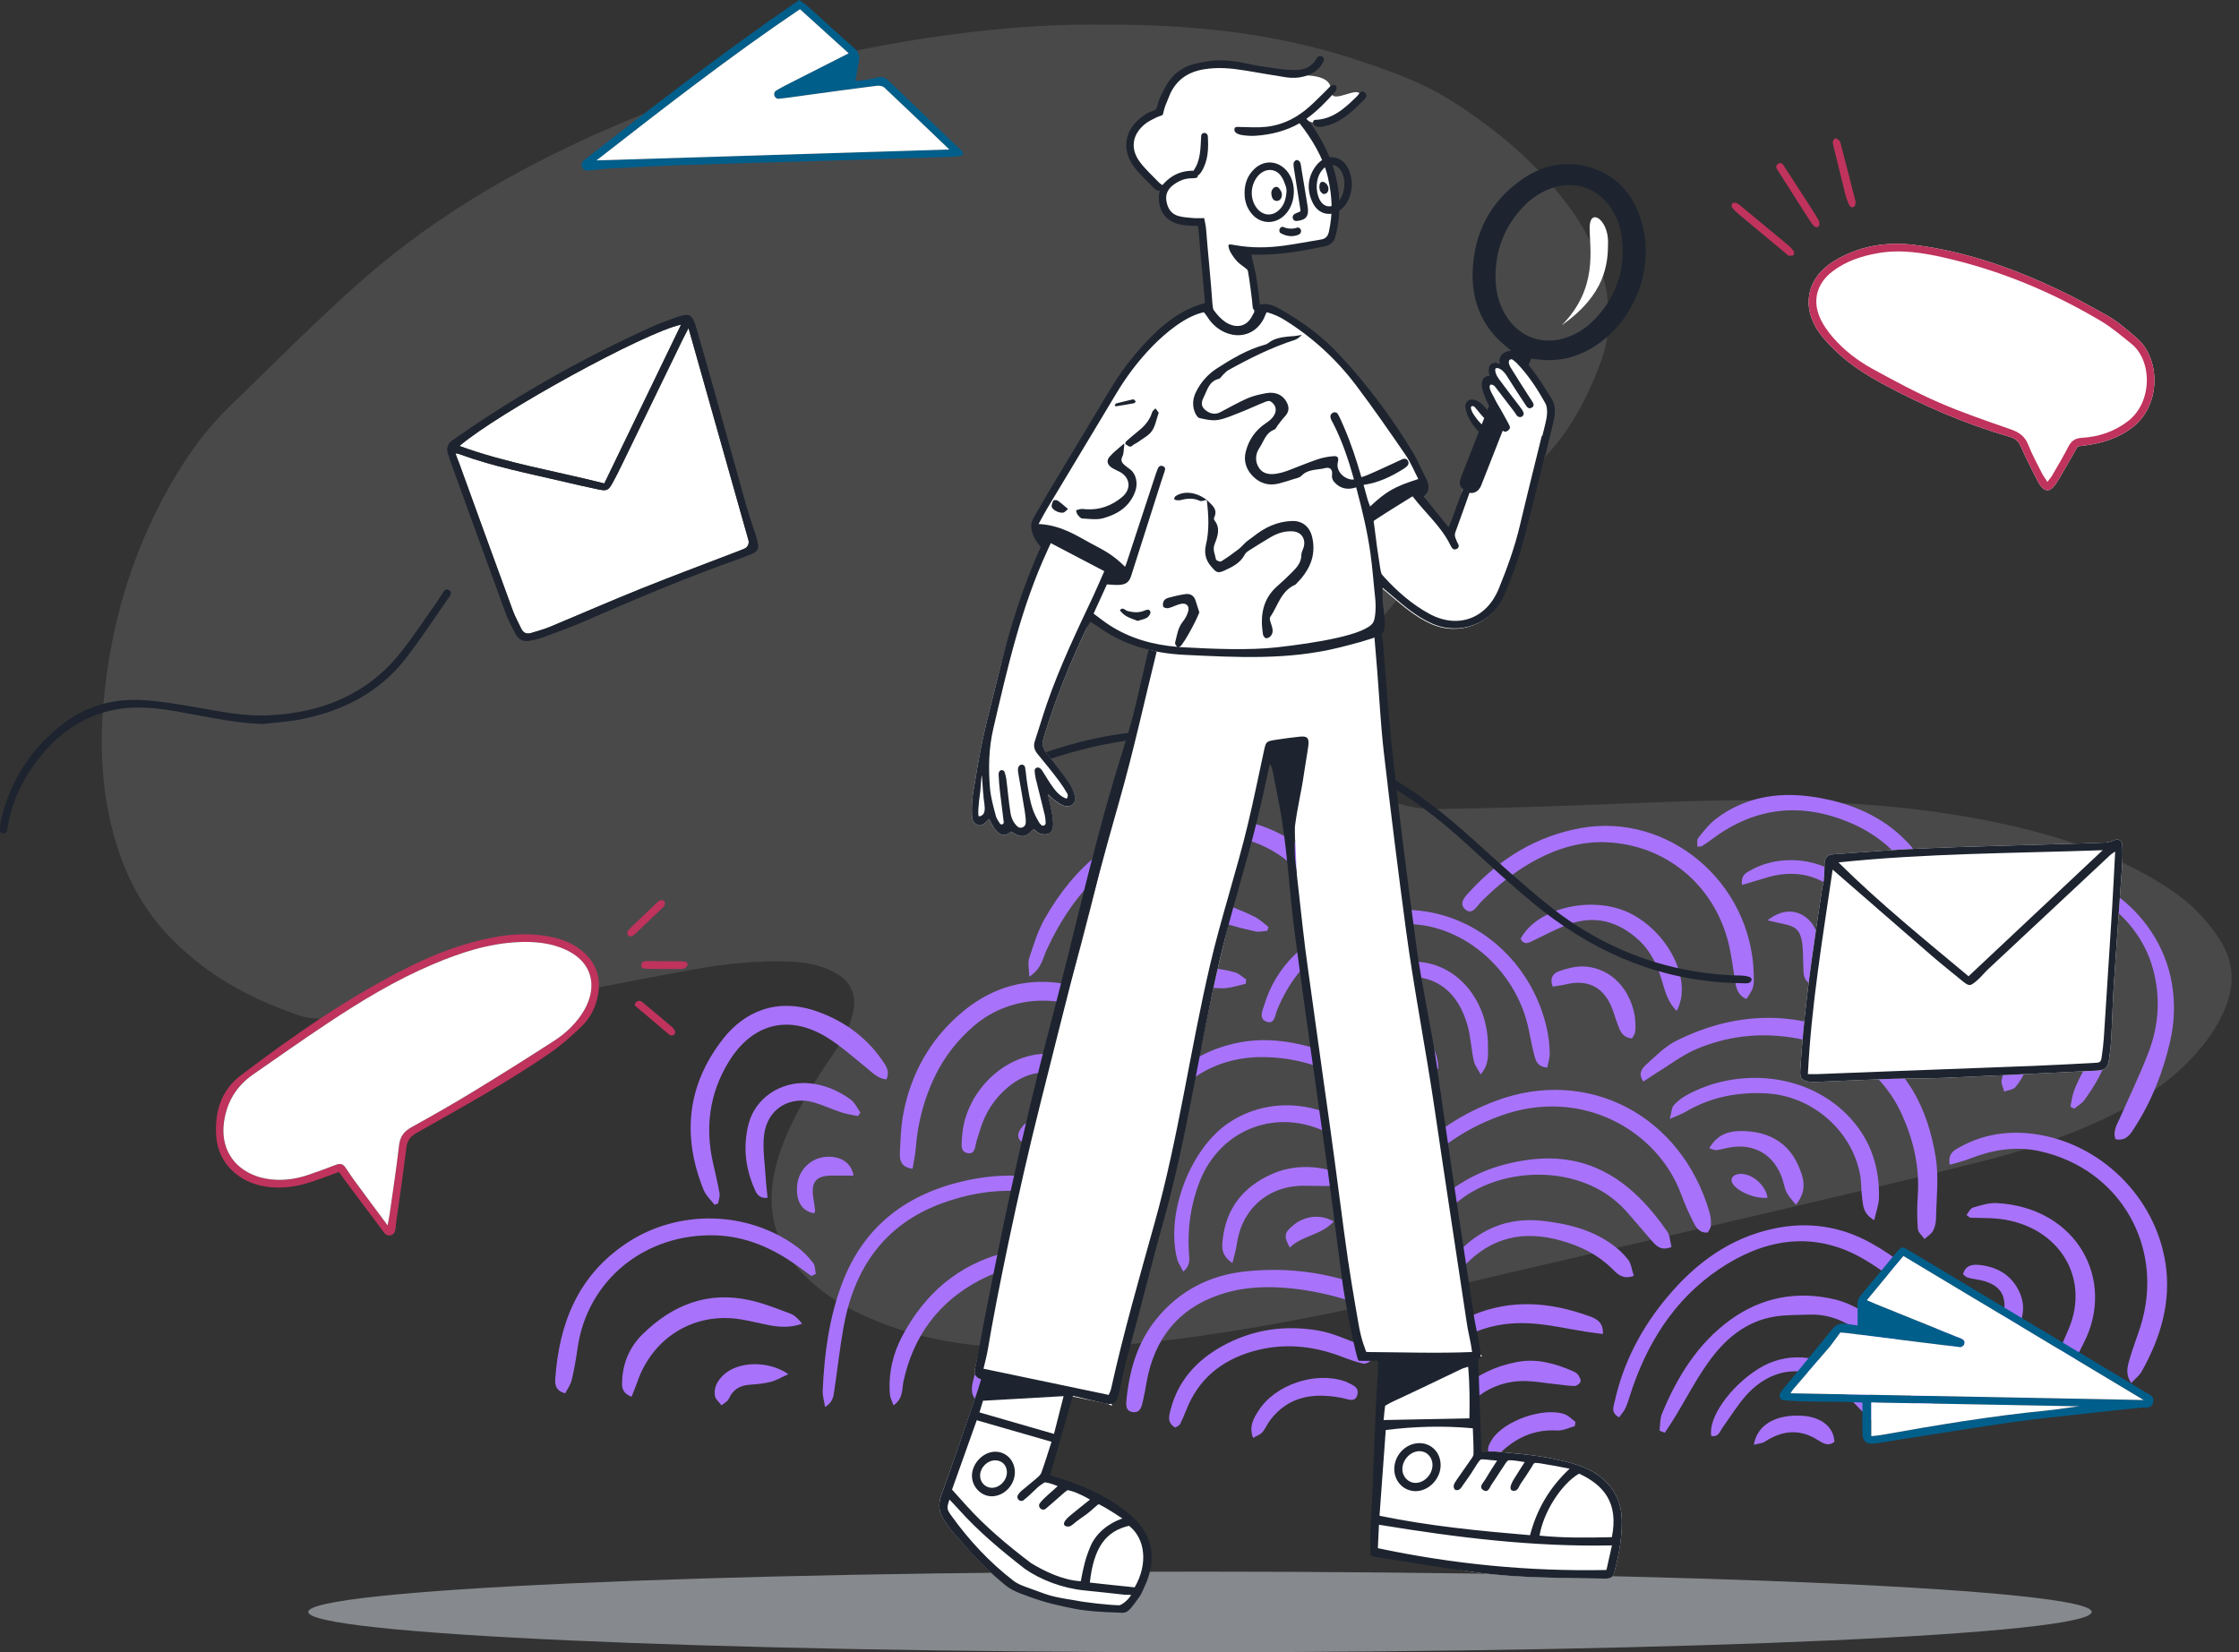 <svg width="210" height="155" viewBox="0 0 210 155" fill="none" xmlns="http://www.w3.org/2000/svg">
<rect x="0" y="0" width="210" height="155" fill="#333333" stroke="none"/>
<path opacity="0.5" d="M112.548 155C158.738 155 196.183 153.308 196.183 151.22C196.183 149.133 158.738 147.441 112.548 147.441C66.357 147.441 28.912 149.133 28.912 151.22C28.912 153.308 66.357 155 112.548 155Z" fill="#DBE1E8"/>
<g opacity="0.5">
<g opacity="0.5">
<path opacity="0.5" fill-rule="evenodd" clip-rule="evenodd" d="M103.551 2.313C111.332 2.286 119.027 3.016 126.486 5.371C128.751 6.086 131.009 6.878 133.17 7.855C135.495 8.906 137.608 10.368 139.653 11.901C142.342 13.917 144.736 16.242 146.787 18.902C148.812 21.528 150.272 24.412 150.734 27.751C151.028 29.873 150.882 31.938 150.143 33.944C148.764 37.684 146.899 41.124 143.9 43.852C141.533 46.005 139.186 48.179 136.828 50.341C134.152 52.796 131.599 55.366 129.412 58.277C127.692 60.568 126.258 63.008 125.612 65.837C125.47 66.459 125.341 67.09 125.29 67.724C125.056 70.577 126.418 72.662 128.664 74.182C130.469 75.403 132.569 75.927 134.738 75.896C139.251 75.832 143.764 75.711 148.274 75.542C154.527 75.308 160.776 74.968 167.037 75.109C174.906 75.287 182.723 75.926 190.378 77.885C194.454 78.929 198.392 80.34 202.033 82.489C203.631 83.433 205.156 84.487 206.414 85.856C207.154 86.661 207.845 87.542 208.395 88.483C209.458 90.302 209.574 92.249 208.839 94.233C208.111 96.202 206.908 97.863 205.474 99.368C203.159 101.798 200.366 103.538 197.352 104.954C193.641 106.697 189.758 107.978 185.796 108.976C179.322 110.607 172.82 112.128 166.32 113.651C155.738 116.129 145.144 118.555 134.562 121.035C127.227 122.754 119.858 124.296 112.396 125.354C106.65 126.168 100.873 126.603 95.068 126.438C90.122 126.297 85.321 125.435 80.801 123.314C78.722 122.339 76.828 121.099 75.243 119.428C69.671 113.558 73.291 106.452 76.922 100.724C77.607 99.644 78.38 98.616 79.007 97.506C79.438 96.742 79.791 95.901 79.998 95.05C80.423 93.299 79.766 91.98 78.162 91.166C76.939 90.545 75.619 90.281 74.254 90.218C71.038 90.068 67.855 90.427 64.708 91.007C58.14 92.219 51.585 93.508 45.033 94.801C39.9 95.814 34.735 96.013 29.537 95.538C29.044 95.493 28.539 95.42 28.073 95.263C23.425 93.7 19.235 91.389 15.82 87.795C12.811 84.626 11.144 80.8 10.249 76.59C9.33 72.264 9.395 67.922 9.972 63.555C10.761 57.576 12.512 51.918 15.368 46.6C17.042 43.481 19.006 40.572 21.56 38.105C25.7 34.104 29.743 29.99 34.066 26.196C41.204 19.93 49.404 15.316 58.121 11.605C66.823 7.901 75.87 5.384 85.197 3.843C90.359 2.99 95.547 2.429 100.78 2.316C101.703 2.296 102.627 2.313 103.551 2.313Z" fill="#DBE1E8"/>
</g>
</g>
<path fill-rule="evenodd" clip-rule="evenodd" d="M146.774 132.685C147.142 132.822 147.439 133.156 147.769 133.399C147.744 133.532 147.72 133.664 147.695 133.797C147.142 133.94 146.58 134.233 146.038 134.201C143.833 134.069 142.076 134.932 140.56 136.444C140.458 136.545 140.3 136.593 140.164 136.655C140.122 136.674 140.065 136.658 139.99 136.658C139.289 136.173 139.596 135.596 139.923 135.069C141.033 133.283 144.813 131.959 146.774 132.685ZM147.49 128.618C147.674 128.698 147.88 128.799 147.992 128.952C148.132 129.141 148.291 129.423 148.242 129.613C148.196 129.791 147.893 130.017 147.698 130.022C147.199 130.035 146.697 129.93 146.195 129.885C144.889 129.767 143.566 129.47 142.281 129.585C140.474 129.748 138.848 130.574 137.623 131.947C136.613 133.079 135.749 134.342 134.817 135.544C134.53 135.914 134.488 136.552 133.717 136.5C133.273 135.9 133.465 135.242 133.755 134.678C135.587 131.122 138.226 128.525 142.309 127.768C144.122 127.432 145.835 127.899 147.49 128.618ZM169.032 132.819C170.82 132.929 171.985 133.865 172.055 135.258C171.491 135.733 170.942 135.379 170.515 135.106C168.783 134.002 167.147 134.191 165.504 135.263C165.276 135.411 164.949 135.42 164.496 135.538C164.8 133.655 166.576 132.668 169.032 132.819ZM126.07 129.566C126.118 129.583 126.172 129.587 126.216 129.611C126.741 129.892 127.526 130.077 127.304 130.859C127.087 131.625 126.425 131.252 125.884 131.148C123.286 130.644 120.904 130.92 119.143 133.213C118.864 133.577 118.69 134.027 118.392 134.37C118.195 134.595 117.862 134.699 117.526 134.895C117.109 133.772 117.613 133.008 118.066 132.303C119.608 129.904 123.361 128.65 126.07 129.566ZM173.243 128.963C174.555 129.947 175.827 131.005 176.525 132.542C176.625 132.761 176.476 133.092 176.438 133.398C175.614 133.51 175.239 132.991 174.819 132.572C174.059 131.814 173.364 130.981 172.542 130.296C169.616 127.86 166.163 128.14 163.678 131.016C162.914 131.901 162.295 132.909 161.607 133.859C161.325 134.247 161.207 134.849 160.507 134.715C160.191 133.04 162.233 130.118 164.89 128.432C167.442 126.812 170.608 126.986 173.243 128.963ZM149.068 123.478C149.714 123.713 150.404 124.028 150.338 125.147C149.811 125.077 149.336 125.022 148.864 124.95C147.064 124.675 145.273 124.244 143.464 124.146C138.71 123.889 135.194 126.092 132.663 130.024C132.002 131.05 131.464 132.157 130.798 133.18C130.493 133.65 130.014 134.005 129.614 134.412C129.5 134.354 129.386 134.296 129.272 134.238C129.305 133.816 129.228 133.345 129.389 132.981C131.229 128.819 133.742 125.236 138.089 123.39C141.741 121.839 145.424 122.151 149.068 123.478ZM172.081 121.9C173.24 122.175 174.394 122.766 175.368 123.465C177.827 125.23 179.571 127.635 180.899 130.33C181.173 130.885 181.23 131.546 181.384 132.148C180.527 132.589 180.104 132.229 179.774 131.751C179.308 131.078 178.884 130.377 178.46 129.677C177.416 127.956 176.169 126.405 174.609 125.126C173.181 123.956 171.559 123.259 169.673 123.33C168.6 123.371 167.512 123.34 166.458 123.511C163.698 123.958 161.731 125.674 160.191 127.853C159.044 129.476 158.119 131.255 157.087 132.959C156.787 133.453 156.458 133.929 156.143 134.412C155.978 134.345 155.814 134.279 155.65 134.212C155.72 133.68 155.681 133.103 155.879 132.624C157.305 129.17 159.234 126.031 162.308 123.808C165.232 121.693 168.572 121.07 172.081 121.9ZM123.68 124.829C125.011 125.063 126.283 125.661 127.566 126.138C127.886 126.257 128.202 126.503 128.413 126.776C128.573 126.982 128.693 127.394 128.592 127.586C128.487 127.787 128.067 127.974 127.839 127.922C127.146 127.766 126.472 127.513 125.805 127.259C123.052 126.214 120.254 125.962 117.409 126.801C114.498 127.66 112.358 129.426 111.231 132.352C111.064 132.784 110.88 133.212 110.67 133.624C110.61 133.742 110.429 133.797 110.232 133.93C109.428 133.449 109.643 132.827 109.798 132.229C110.507 129.491 112.276 127.598 114.633 126.287C117.455 124.717 120.531 124.277 123.68 124.829ZM175.443 116.592C180.256 119.252 183.563 123.269 185.522 128.404C185.721 128.924 185.664 129.543 185.727 130.117L185.216 130.339C184.831 129.903 184.372 129.512 184.076 129.022C183.44 127.967 182.874 126.869 182.303 125.777C180.582 122.488 178.001 120.011 174.865 118.158C170.558 115.613 166.195 116.038 162.054 118.542C157.618 121.225 154.823 125.286 153.131 130.15C152.912 130.781 152.739 131.43 152.481 132.043C152.338 132.383 152.064 132.668 151.858 132.965C151.065 132.535 151.331 131.995 151.435 131.519C152.248 127.827 153.956 124.575 156.363 121.698C159.029 118.513 162.224 116.139 166.382 115.257C169.58 114.579 172.618 115.031 175.443 116.592ZM130.853 121.992C131.348 122.251 131.836 122.555 132.248 122.927C132.512 123.165 132.631 123.565 132.811 123.885C132.035 124.449 131.483 124.073 130.952 123.808C127.906 122.294 124.716 121.281 121.33 120.893C118.963 120.622 116.619 120.702 114.363 121.47C110.47 122.796 108.273 125.617 107.544 129.647C107.444 130.203 107.353 130.761 107.224 131.31C107.096 131.851 107.011 132.56 106.268 132.476C105.476 132.386 105.622 131.645 105.676 131.119C105.959 128.415 106.723 125.881 108.466 123.734C110.614 121.089 113.451 119.638 116.769 119.279C121.714 118.746 126.43 119.675 130.853 121.992ZM100.663 111.335C101.422 111.614 102.168 111.983 102.837 112.434C103.302 112.748 103.624 113.273 104.021 113.716C103.317 114.293 102.902 113.841 102.48 113.629C97.837 111.293 93.053 111.129 88.247 112.922C82.921 114.909 80.106 119.018 79.12 124.489C78.766 126.449 78.553 128.435 78.257 130.405C78.177 130.934 78.165 131.52 77.385 132C77.293 131.401 77.143 130.934 77.163 130.474C77.312 127.037 77.757 123.643 78.978 120.407C81.038 114.944 85.168 111.917 90.718 110.728C94.064 110.01 97.415 110.138 100.663 111.335ZM99.933 129.987C100.073 130.046 100.136 130.289 100.322 130.586C99.958 131.055 99.621 131.53 99.232 131.956C99.156 132.038 98.829 131.997 98.702 131.9C98.138 131.47 98.467 130.981 98.718 130.566C98.98 130.133 99.345 129.737 99.933 129.987ZM102.098 119.027C102.537 119.331 103.091 119.633 102.827 120.652C101.816 120.324 100.863 120.126 100.012 119.718C97.224 118.382 94.522 118.717 91.906 120.093C88.054 122.12 85.678 125.297 84.744 129.568C84.583 130.305 84.73 131.215 83.802 131.839C83.665 131.436 83.493 131.134 83.467 130.819C83.308 128.877 83.73 127.028 84.631 125.33C86.749 121.338 89.923 118.595 94.37 117.487C97.171 116.79 99.749 117.402 102.098 119.027ZM73.944 128.915C73.255 129.225 72.796 129.508 72.297 129.635C71.67 129.794 71.013 129.861 70.365 129.902C69.43 129.959 68.753 130.324 68.355 131.225C68.242 131.481 67.905 131.637 67.67 131.839C67.455 131.541 67.102 131.265 67.051 130.941C66.927 130.136 67.319 129.479 67.909 128.944C69.253 127.722 72.046 127.604 73.944 128.915ZM100.804 124.555C101.244 124.582 101.662 124.945 102.091 125.154L102.038 125.693C101.479 125.809 100.925 125.977 100.361 126.029C99.251 126.131 98.124 126.083 97.026 126.249C94.697 126.6 93.197 127.978 92.486 130.23C92.345 130.678 92.171 131.115 91.968 131.678C91.018 131.066 91.099 130.371 91.237 129.669C91.72 127.229 94.04 124.948 96.711 124.548C98.047 124.348 99.442 124.473 100.804 124.555ZM70.329 121.976C71.62 122.264 72.87 122.762 74.113 123.23C74.544 123.392 74.9 123.754 75.231 124.182C74.131 124.578 73.089 124.509 72.045 124.303C71.191 124.134 70.345 123.916 69.486 123.775C65.122 123.058 61.193 125.464 59.748 129.714C59.605 130.134 59.428 130.542 59.236 131.035C58.288 130.663 58.327 130.061 58.352 129.503C58.429 127.827 59.077 126.349 60.24 125.198C63.046 122.424 66.375 121.095 70.329 121.976ZM74.758 116.971C75.324 117.387 75.823 117.918 76.261 118.469C76.462 118.723 76.439 119.154 76.518 119.505C76.379 119.573 76.241 119.641 76.103 119.71C75.66 119.388 75.217 119.066 74.773 118.746C72.491 117.094 69.957 115.988 67.139 115.894C60.558 115.674 55.099 120.041 54.175 126.449C54.03 127.455 53.862 128.462 53.626 129.45C53.518 129.903 53.218 130.311 53.017 130.713C52.141 130.483 52.037 129.939 52.078 129.358C52.443 124.128 54.224 119.637 58.796 116.609C63.611 113.419 70.108 113.551 74.758 116.971ZM190.713 106.373C196.946 107.18 202.139 112.25 203.103 118.497C203.667 122.156 202.638 125.512 200.868 128.671C200.661 129.041 200.289 129.317 199.89 129.748C199.319 128.904 199.545 128.199 199.725 127.553C200.014 126.518 200.418 125.516 200.744 124.49C203.102 117.051 198.881 109.661 191.296 107.993C189.037 107.496 186.845 107.869 184.711 108.714C184.132 108.942 183.518 109.078 182.87 109.271C182.66 108.159 183.346 107.872 183.895 107.572C186.028 106.407 188.338 106.065 190.713 106.373ZM187.288 112.865C194.84 113.284 198.476 120.127 195.421 126.02C194.921 126.986 194.533 128.087 193.348 128.622C192.638 128.056 192.898 127.49 193.075 126.984C193.342 126.218 193.683 125.477 194.003 124.73C196.18 119.643 192.821 114.661 186.956 114.297C186.242 114.253 185.525 114.269 184.811 114.241C184.73 114.238 184.655 114.133 184.44 113.974C184.645 113.732 184.805 113.359 185.053 113.286C185.779 113.074 186.55 112.824 187.288 112.865ZM185.659 118.669C187.34 118.85 188.668 119.62 189.403 121.201C190.104 122.707 189.644 124.103 188.84 125.402C188.65 125.709 188.166 125.835 187.811 126.049C187.292 125.208 187.567 124.583 187.753 123.951C188.458 121.567 187.693 120.366 185.252 120.003C185.001 119.966 184.748 119.92 184.509 119.838C184.379 119.794 184.278 119.667 184.118 119.542C184.337 118.699 184.996 118.598 185.659 118.669ZM121.919 97.972C124.87 98.626 127.504 99.943 129.766 101.94C130.406 102.505 130.922 103.232 131.401 103.947C131.66 104.335 131.962 104.853 131.203 105.551C130.754 105.119 130.316 104.727 129.911 104.304C126.797 101.057 123.036 99.216 118.498 99.169C113.679 99.119 109.805 101.776 108.072 106.299C106.65 110.012 106.409 113.852 106.992 117.766C107.145 118.796 107.491 119.844 106.909 121.063C106.566 120.809 106.214 120.675 106.085 120.426C105.879 120.027 105.759 119.558 105.712 119.107C105.27 114.902 105.344 110.708 106.655 106.66C108.162 102.012 111.185 98.825 116.132 97.818C118.055 97.427 120.004 97.547 121.919 97.972ZM144.716 114.538C146.979 114.792 149.116 115.317 151.012 116.608C151.636 117.032 152.224 117.56 152.691 118.153C152.994 118.538 153.049 119.125 153.237 119.691C152.194 120.076 151.693 119.506 151.207 119.026C149.86 117.697 148.249 116.908 146.453 116.396C142.909 115.387 139.836 116.046 137.277 118.821C136.672 119.477 135.999 120.07 135.305 120.741C134.838 119.963 135.133 119.463 135.462 119.018C137.775 115.902 140.673 114.084 144.716 114.538ZM156.355 115.507C156.632 115.906 156.643 116.488 156.776 116.98C155.765 117.396 155.325 116.857 154.889 116.363C154.077 115.444 153.303 114.493 152.483 113.582C148.043 108.648 139.24 109.429 135.584 113.888C134.389 115.345 133.313 116.899 132.181 118.408C131.835 118.868 131.721 119.577 130.559 119.615C130.697 118.999 130.714 118.493 130.918 118.08C133.483 112.883 137.471 109.583 143.376 108.803C149.288 108.022 153.226 110.996 156.355 115.507ZM127.846 106.358C128.128 106.589 128.272 106.987 128.468 107.29C127.907 107.964 127.376 107.766 126.867 107.511C126.139 107.146 125.429 106.745 124.708 106.363C119.913 103.822 114.454 105.843 112.502 110.889C111.683 113.004 111.37 115.2 111.506 117.461C111.541 118.049 111.715 118.667 110.98 119.294C110.752 118.828 110.496 118.47 110.396 118.074C109.328 113.828 111.619 107.795 115.208 105.365C119.168 102.683 124.218 103.382 127.846 106.358ZM160.349 113.77C160.46 114.154 160.488 114.578 160.47 114.98C160.459 115.207 160.274 115.425 160.179 115.624C159.331 115.696 159.048 115.093 158.78 114.563C158.365 113.741 157.991 112.892 157.672 112.028C155.472 106.062 148.378 101.956 140.831 104.641C135.431 106.562 131.676 110.28 129.272 115.444C128.862 116.325 128.537 117.247 128.14 118.135C128.024 118.393 127.794 118.599 127.381 119.133C127.282 118.454 127.13 118.076 127.199 117.745C127.352 116.994 127.548 116.238 127.843 115.533C130.283 109.708 134.375 105.496 140.275 103.284C148.939 100.036 157.714 104.639 160.349 113.77ZM124.912 109.809C125.324 109.914 125.687 110.21 126.056 110.409C125.87 111.209 125.352 111.256 124.847 111.263C123.984 111.274 123.12 111.231 122.256 111.236C118.906 111.256 116.46 113.427 115.995 116.754C115.923 117.272 115.762 117.778 115.594 118.49C114.479 117.752 114.604 116.927 114.689 116.206C115.033 113.308 116.641 111.333 119.252 110.161C121.09 109.335 122.996 109.321 124.912 109.809ZM125.091 114.596C123.904 115.908 122.094 115.902 120.972 117.042C120.393 115.961 120.457 115.663 121.237 114.994C122.318 114.068 123.819 113.85 125.091 114.596ZM174.757 97.859C178.934 100.115 180.837 104.086 181.56 108.611C181.854 110.453 181.617 112.385 181.585 114.275C181.579 114.676 181.491 115.115 181.304 115.461C181.135 115.773 180.779 115.983 180.506 116.238C180.286 115.925 179.904 115.624 179.878 115.295C179.798 114.276 179.796 113.243 179.869 112.222C180.055 109.6 179.519 107.138 178.47 104.749C176.666 100.64 173.389 98.476 169.194 97.547C165.784 96.793 162.403 97.043 159.183 98.386C157.798 98.964 156.569 99.924 155.273 100.717C154.898 100.947 154.535 101.199 154.138 101.46C153.616 100.756 153.989 100.243 154.371 99.899C155.274 99.085 156.163 98.169 157.227 97.639C163.084 94.721 169.008 94.755 174.757 97.859ZM173.622 104.98C175.506 107.08 176.296 109.587 176.234 112.381C176.22 113.011 175.972 113.635 175.785 114.469C174.691 113.828 174.752 113.046 174.651 112.366C174.545 111.652 174.593 110.913 174.462 110.205C173.697 106.072 169.983 102.833 165.752 102.58C163.048 102.418 160.482 102.897 158.113 104.294C157.746 104.511 157.334 104.65 156.615 104.972C156.788 104.304 156.78 103.917 156.966 103.708C157.301 103.333 157.72 103.004 158.159 102.759C162.94 100.097 169.661 100.564 173.622 104.98ZM80.056 110.287C79.381 110.287 78.734 110.293 78.088 110.286C76.563 110.271 76.057 110.843 76.278 112.348C76.336 112.748 76.407 113.146 76.452 113.547C76.462 113.635 76.387 113.732 76.351 113.825C75.212 113.612 74.658 112.723 74.76 111.273C74.866 109.768 76.058 108.593 77.551 108.522C78.868 108.459 79.836 109.076 80.056 110.287ZM76.685 94.902C79.14 95.783 81.19 97.252 82.707 99.413C83.079 99.944 83.496 100.5 83.133 101.26C82.289 101.183 81.785 100.586 81.196 100.115C80.004 99.161 78.861 98.118 77.569 97.324C73.963 95.11 70.529 96.013 68.32 99.656C66.531 102.604 66.123 105.771 66.879 109.117C67.093 110.064 67.324 111.01 67.489 111.967C67.54 112.264 67.399 112.595 67.346 112.911C67.235 112.948 67.124 112.984 67.012 113.021C66.668 112.563 66.208 112.154 65.999 111.64C63.946 106.581 64.433 101.793 67.812 97.468C69.817 94.902 72.886 93.539 76.685 94.902ZM163.768 106.118C165.947 106.236 167.708 107.211 168.629 109.264C169.128 110.377 169.6 111.638 168.436 113.021C168.083 112.566 167.776 112.262 167.586 111.897C167.4 111.542 167.335 111.123 167.214 110.733C166.47 108.32 164.484 107.157 162.019 107.689C161.674 107.764 161.33 107.855 160.981 107.901C160.844 107.919 160.694 107.832 160.314 107.729C161.164 106.226 162.459 106.047 163.768 106.118ZM165.783 112.358C164.705 112.509 162.935 111.788 162.494 111.017C162.249 110.59 162.527 110.188 163.106 110.134C164.26 110.024 165.578 111.119 165.783 112.358ZM75.834 101.62C77.286 101.735 78.602 102.297 79.774 103.141C80.171 103.427 80.396 103.955 80.699 104.373C80.625 104.483 80.55 104.593 80.476 104.703C79.96 104.592 79.43 104.525 78.932 104.362C78.063 104.078 77.228 103.682 76.353 103.427C74.056 102.757 71.96 104.045 71.666 106.461C71.507 107.763 71.738 109.115 71.812 110.444C71.848 111.08 71.93 111.714 71.992 112.368C71.127 112.456 70.938 111.928 70.742 111.476C69.894 109.523 69.68 107.483 70.215 105.427C70.847 102.998 73.246 101.413 75.834 101.62ZM102.577 93.048C105.227 94.03 107.3 95.82 108.989 98.062C109.396 98.603 109.875 99.184 109.534 100.135C108.474 99.941 107.865 99.338 107.233 98.754C106.224 97.82 105.261 96.82 104.163 96.005C100.204 93.066 94.894 93.186 91.328 96.257C89.808 97.566 88.585 99.124 87.701 100.944C86.664 103.083 86.075 105.335 85.893 107.706C85.845 108.343 85.699 108.974 85.592 109.643C84.553 109.518 84.371 108.877 84.402 108.2C84.46 106.929 84.497 105.64 84.74 104.397C85.468 100.666 87.259 97.492 90.148 95.034C93.863 91.875 98.082 91.384 102.577 93.048ZM100.247 99.229C102.016 99.732 103.355 100.938 104.549 102.29C104.798 102.571 104.907 102.978 105.147 103.462C104.157 103.798 103.617 103.352 103.074 103.016C102.295 102.532 101.566 101.967 100.784 101.489C98.694 100.209 96.601 100.35 94.684 101.876C93.584 102.751 92.759 103.847 92.225 105.145C91.973 105.756 91.806 106.402 91.599 107.031C91.436 107.528 91.498 108.348 90.71 108.171C90.03 108.019 90.2 107.265 90.228 106.726C90.427 102.885 93.599 99.363 97.398 98.901C98.324 98.789 99.336 98.969 100.247 99.229ZM102.091 105.426C99.811 106.017 97.794 106.54 95.748 107.07C95.337 106.668 95.49 106.241 95.781 105.829C96.839 104.327 100.291 103.962 102.091 105.426ZM203.696 92.204C204.014 94.026 203.962 95.871 203.542 97.69C202.882 100.553 201.829 103.255 200.241 105.732L200.2 105.797C199.81 106.41 199.407 107.076 198.42 106.871C198.138 106.103 198.565 105.493 198.843 104.858C199.745 102.8 200.734 100.776 201.531 98.679C202.498 96.133 202.652 93.488 201.917 90.841C200.398 85.366 194.558 81.693 188.974 82.765C187.59 83.031 186.266 83.613 184.915 84.051C184.55 84.17 184.187 84.296 183.64 84.48C183.575 83.356 184.204 82.981 184.774 82.751C185.995 82.258 187.245 81.747 188.531 81.521C195.468 80.302 202.482 85.255 203.696 92.204ZM194.341 90.33C197.276 92.231 198.518 95.448 197.707 98.848C197.32 100.474 196.463 101.86 195.508 103.191C195.268 103.526 194.864 103.743 194.535 104.014C194.421 103.949 194.306 103.884 194.192 103.819C194.302 103.313 194.354 102.784 194.536 102.304C194.787 101.638 195.114 100.997 195.447 100.365C197.524 96.43 196.199 91.586 190.462 90.169C189.125 89.839 187.751 89.664 186.354 89.968C185.898 90.067 185.396 89.952 184.601 89.924C185.339 88.868 186.123 88.734 186.858 88.654C189.534 88.362 192.064 88.856 194.341 90.33ZM189.221 96.155C190.447 97.271 190.729 98.768 189.974 100.443C189.728 100.991 189.424 101.54 189.027 101.985C188.806 102.235 188.338 102.273 187.981 102.406C187.889 102.047 187.671 101.666 187.732 101.335C187.831 100.8 188.116 100.299 188.317 99.781C189.006 97.999 188.225 96.767 186.295 96.653C185.439 96.602 184.576 96.644 183.749 96.644C183.419 95.916 183.87 95.638 184.336 95.396C185.761 94.657 187.958 95.005 189.221 96.155ZM133.684 90.311C137.126 90.899 139.58 94.241 139.559 98.156C139.555 98.95 139.698 99.816 138.874 100.797C138.591 100.27 138.343 99.958 138.251 99.603C138.097 99.006 138.044 98.382 137.943 97.77C137.867 97.312 137.816 96.846 137.697 96.399C136.614 92.329 133.829 91.004 130.001 91.857C128.155 92.267 126.685 93.388 125.362 94.718C124.979 95.103 124.581 95.473 124.196 95.844C123.618 95.389 123.788 94.998 124.018 94.665C126.438 91.167 130.225 89.72 133.684 90.311ZM132.516 96.668C133.9 97.145 134.924 98.518 134.901 100.315C134.224 99.789 133.702 99.496 133.326 99.07C132.449 98.077 131.446 97.59 130.126 97.914C129.997 97.946 129.841 97.865 129.708 97.839C129.428 97.337 129.709 97.04 130.063 96.824C130.846 96.345 131.669 96.375 132.516 96.668ZM145.078 96.468C145.248 97.212 145.328 97.986 145.355 98.75C145.372 99.214 145.208 99.685 145.125 100.154C144.201 100.085 144.041 99.51 143.901 98.978C143.692 98.188 143.543 97.382 143.38 96.581C142.209 90.854 136.914 86.377 131.4 86.708C125.984 87.032 121.932 89.548 119.779 94.757C119.59 95.213 119.567 96.118 118.805 95.852C118.015 95.576 118.424 94.785 118.592 94.238C119.339 91.803 120.819 89.837 122.85 88.39C132.431 81.566 142.953 87.124 145.078 96.468ZM169.763 74.714C175.1 75.423 179.343 77.975 181.537 83.1C183.68 88.106 182.644 92.808 179.609 97.167C179.436 97.415 179.199 97.623 178.968 97.821C178.864 97.911 178.702 97.932 178.363 98.063C178.14 96.939 178.637 96.136 179.038 95.334C179.911 93.585 180.628 91.797 180.85 89.831C181.481 84.252 178.746 79.428 173.616 77.222C169.021 75.246 164.668 75.674 160.621 78.694C160.294 78.938 159.956 79.166 159.612 79.386C159.54 79.431 159.424 79.405 159.195 79.421C159.214 79.141 159.134 78.799 159.268 78.631C159.773 78 160.278 77.332 160.91 76.845C163.532 74.826 166.611 74.295 169.763 74.714ZM148.603 90.671C151.974 90.879 153.668 94.25 153.363 96.83C153.342 97.013 153.191 97.182 153.067 97.42C152.14 97.322 151.959 96.709 151.742 96.152C151.502 95.538 151.345 94.89 151.072 94.292C150.269 92.54 148.838 91.886 146.933 92.333C146.506 92.433 146.067 92.485 145.634 92.558C145.305 91.732 145.723 91.282 146.237 91.106C146.99 90.849 147.822 90.623 148.603 90.671ZM153.149 85.811C156.679 87.752 158.736 92.132 157.255 94.846C156.397 93.975 156.172 92.981 155.884 92.023C155.438 90.543 154.81 89.183 153.631 88.127C151.742 86.435 149.599 85.847 147.191 86.688C146.055 87.084 144.99 87.682 143.895 88.195C143.441 88.408 142.982 88.754 142.622 88.067C144.23 85.055 149.662 83.894 153.149 85.811ZM175.48 86.406C176.134 88.814 175.542 91.05 174.522 93.219C174.417 93.442 174.231 93.634 174.054 93.812C173.954 93.912 173.796 93.954 173.626 94.042C172.944 93.722 173.083 93.157 173.22 92.621C173.433 91.781 173.704 90.956 173.906 90.114C174.218 88.807 174.296 87.502 173.828 86.198C172.6 82.772 169.33 81.214 165.684 82.338C164.943 82.566 164.197 82.781 163.392 83.021C163.249 82.06 163.833 81.845 164.29 81.594C167.89 79.612 173.949 80.763 175.48 86.406ZM164.487 91.369C164.521 92.594 164.489 92.698 163.8 93.721C162.984 93.367 162.853 92.719 162.741 92.052C162.538 90.839 162.404 89.607 162.104 88.417C160.732 82.968 156.188 79.226 150.619 79.013C148.342 78.925 146.184 79.553 144.161 80.617C142.198 81.648 140.497 83.023 138.928 84.587C138.509 85.006 138.062 85.953 137.372 85.258C136.791 84.675 137.507 84.011 137.929 83.555C140.751 80.513 144.106 78.444 148.245 77.689C156.394 76.202 164.244 82.683 164.487 91.369ZM115.83 91.222C116.214 91.331 116.537 91.664 116.888 91.893C116.869 92.026 116.849 92.159 116.83 92.292C116.221 92.433 115.618 92.629 115.001 92.697C114.451 92.757 113.885 92.655 113.326 92.662L113.112 92.664C112.015 92.678 110.93 92.718 109.985 93.472C109.781 93.635 109.361 93.518 109.041 93.53C109.051 93.194 108.928 92.738 109.096 92.547C109.525 92.063 110.024 91.544 110.6 91.313C112.309 90.626 114.085 90.73 115.83 91.222ZM169.838 86.496C170.828 87.64 171.098 90.564 170.306 91.864C170.193 92.05 169.926 92.14 169.732 92.273C169.05 91.822 169.173 91.173 169.137 90.587C169.093 89.877 169.133 89.156 169.029 88.457C168.855 87.285 168.434 86.907 167.283 86.68C166.873 86.6 166.466 86.497 165.783 86.342C167.29 85.132 168.815 85.314 169.838 86.496ZM121.694 79.195C123.115 80.169 124.194 81.453 125.047 82.935C125.498 83.718 125.491 83.803 125.246 84.797C124.54 84.945 124.122 84.483 123.723 84.025C123.287 83.524 122.892 82.986 122.466 82.475C119.573 79.005 115.717 77.928 111.455 78.422C104.85 79.187 100.824 83.362 98.152 89.143C97.8 89.904 97.724 90.836 96.54 91.63C96.522 90.842 96.384 90.331 96.523 89.913C96.94 88.655 97.324 87.353 97.972 86.212C100.758 81.309 104.702 77.84 110.419 76.919C114.418 76.276 118.257 76.836 121.694 79.195ZM115.345 84.991C116.144 85.321 116.954 85.635 117.72 86.032C118.179 86.269 118.562 86.651 118.979 86.968C118.938 87.087 118.898 87.206 118.857 87.325C118.491 87.348 118.104 87.457 117.761 87.379C116.721 87.142 115.664 86.917 114.674 86.536C111.107 85.161 106.935 86.041 104.37 89.615C104.236 89.802 104.008 89.92 103.686 90.182C103.093 89.177 103.462 88.504 103.901 87.883C104.901 86.469 106.285 85.519 107.89 84.926C110.37 84.009 112.871 83.969 115.345 84.991Z" fill="#A873FA"/>
<path fill-rule="evenodd" clip-rule="evenodd" d="M175.509 134.731C175.828 134.696 176.12 134.681 176.406 134.63C181.553 133.711 186.707 132.844 191.914 132.333C192.955 132.231 193.988 132.041 195.028 131.933C188.556 131.813 182.089 131.693 175.509 131.572V134.731ZM167.928 130.71C179.06 130.922 190.057 131.132 201.055 131.342C193.56 126.847 186.065 122.353 178.52 117.828C177.371 119.219 176.252 120.573 175.091 121.978C175.476 122.144 175.741 122.263 176.01 122.372C178.5 123.379 180.991 124.384 183.482 125.39C183.698 125.478 183.938 125.537 184.119 125.673C184.121 125.674 184.122 125.675 184.124 125.676C184.355 125.854 184.279 126.219 184.012 126.338C183.977 126.354 183.94 126.369 183.904 126.382C183.83 126.41 183.731 126.37 183.645 126.359C180.167 125.929 176.688 125.505 173.212 125.059C172.911 125.02 172.6 125.012 172.6 125.012C172.6 125.012 171.941 125.926 171.672 126.271C171.672 126.271 170.291 127.887 168.445 130.031C168.244 130.266 168.194 130.297 167.928 130.71ZM174.678 131.587C172.274 131.413 169.848 131.585 167.305 131.366C167 131.34 166.821 131.016 166.956 130.742C167.013 130.627 167.069 130.528 167.14 130.441C168.71 128.515 170.302 126.607 171.865 124.677C172.202 124.261 172.593 124.121 173.093 124.186C173.463 124.235 173.832 124.288 174.221 124.342C174.221 123.668 174.241 123.062 174.214 122.459C174.196 122.051 174.326 121.74 174.588 121.431C175.666 120.16 176.721 118.87 177.788 117.59C178.359 116.904 178.366 116.9 179.152 117.371C183.639 120.058 188.125 122.748 192.61 125.437C195.493 127.165 198.376 128.891 201.254 130.625C201.613 130.841 202.106 130.987 201.941 131.586C201.774 132.19 201.28 132.013 200.86 132.055C199.174 132.224 197.49 132.406 195.806 132.595C193.426 132.864 191.04 133.092 188.669 133.431C185.027 133.952 181.396 134.552 177.76 135.12C177.096 135.223 176.435 135.351 175.768 135.428C175.042 135.513 174.683 135.169 174.679 134.428C174.674 133.5 174.678 132.572 174.678 131.587Z" fill="#005E8B"/>
<path fill-rule="evenodd" clip-rule="evenodd" d="M175.51 131.571C182.09 131.693 188.557 131.812 195.029 131.932C193.989 132.04 192.957 132.23 191.915 132.332C186.708 132.843 181.554 133.71 176.408 134.629C176.121 134.68 175.829 134.695 175.51 134.73V131.571ZM178.521 117.828C186.066 122.352 193.561 126.846 201.056 131.341C190.058 131.131 179.061 130.921 167.93 130.709C168.195 130.296 168.245 130.265 168.447 130.031C170.292 127.886 171.673 126.27 171.673 126.27C171.931 125.939 172.547 125.086 172.598 125.016L172.601 125.011C172.601 125.011 172.912 125.02 173.213 125.058C176.689 125.504 180.168 125.928 183.646 126.359C183.733 126.369 183.831 126.409 183.905 126.381C183.941 126.368 183.978 126.353 184.013 126.337C184.28 126.219 184.356 125.853 184.125 125.675L184.121 125.672C183.939 125.536 183.699 125.477 183.483 125.389C180.992 124.383 178.502 123.378 176.011 122.371C175.742 122.262 175.477 122.143 175.092 121.977C176.253 120.572 177.372 119.218 178.521 117.828Z" fill="white"/>
<path fill-rule="evenodd" clip-rule="evenodd" d="M199.055 79.284C199.088 79.944 199.077 80.609 199.032 81.268C198.781 84.969 198.502 88.669 198.259 92.37C198.15 94.031 198.113 95.697 198.021 97.359C197.984 98.029 197.912 98.699 197.813 99.362C197.687 100.204 197.436 100.402 196.608 100.441C191.881 100.667 187.156 100.908 182.429 101.115C180.795 101.186 179.157 101.155 177.523 101.208C175.148 101.285 172.775 101.402 170.401 101.494C170.227 101.501 170.052 101.502 169.878 101.489C169.057 101.432 168.804 101.208 168.849 100.445C168.918 99.279 169.012 98.114 169.118 96.951C169.535 92.382 170.227 87.849 170.91 83.314C170.991 82.922 171.112 82.759 171.128 80.975C171.132 80.559 171.402 80.187 171.816 80.157C171.818 80.156 171.821 80.156 171.823 80.156C174.707 79.957 177.589 79.712 180.476 79.588C184.649 79.409 188.826 79.32 193.001 79.192C194.49 79.147 195.98 79.108 197.468 79.043C197.751 79.031 198.04 78.925 198.305 78.817C198.693 78.657 199.034 78.865 199.055 79.284Z" fill="white"/>
<path fill-rule="evenodd" clip-rule="evenodd" d="M172.433 80.905C176.302 84.74 180.496 88.128 184.633 91.586C188.825 87.647 192.955 83.764 197.215 79.761C188.856 80.055 180.652 80.045 172.433 80.905ZM198.387 79.887C198.13 80.063 198.028 80.115 197.948 80.191C194.102 83.783 190.258 87.376 186.418 90.974C186.099 91.273 185.833 91.628 185.505 91.914C184.756 92.567 184.706 92.561 183.962 91.954C183.034 91.195 182.095 90.449 181.188 89.665C178.269 87.142 175.362 84.604 172.451 82.071C172.283 81.926 172.116 81.779 171.888 81.58C170.951 87.984 169.89 94.279 169.565 100.765C169.958 100.765 170.243 100.775 170.527 100.764C172.6 100.685 174.673 100.6 176.746 100.522C181.448 100.344 186.149 100.175 190.851 99.99C192.69 99.917 194.529 99.811 196.368 99.718C197.023 99.685 197.049 99.67 197.138 99.029C197.216 98.48 197.287 97.928 197.323 97.374C197.586 93.351 197.845 89.327 198.094 85.302C198.202 83.558 198.283 81.812 198.387 79.887ZM171.128 80.975C171.132 80.559 171.402 80.187 171.816 80.157C171.818 80.156 171.821 80.156 171.823 80.156C174.707 79.957 177.589 79.712 180.476 79.588C184.649 79.409 188.826 79.32 193.001 79.192C194.49 79.147 195.98 79.108 197.468 79.043C197.751 79.031 198.04 78.925 198.305 78.817C198.693 78.657 199.034 78.865 199.055 79.284C199.088 79.944 199.077 80.609 199.032 81.268C198.781 84.969 198.502 88.669 198.259 92.37C198.15 94.031 198.113 95.697 198.021 97.359C197.984 98.029 197.912 98.699 197.813 99.362C197.687 100.204 197.436 100.402 196.608 100.441C191.881 100.667 187.156 100.908 182.429 101.115C180.795 101.186 179.157 101.155 177.523 101.208C175.148 101.285 172.775 101.402 170.401 101.494C170.227 101.501 170.052 101.502 169.878 101.489C169.057 101.432 168.804 101.208 168.849 100.445C168.918 99.279 169.012 98.114 169.118 96.951C169.535 92.382 170.227 87.849 170.91 83.314C170.991 82.922 171.112 82.759 171.128 80.975Z" fill="#1D242F"/>
<path fill-rule="evenodd" clip-rule="evenodd" d="M112.122 68.224C118.26 68.279 124.07 69.585 129.513 72.438C132.669 74.093 135.429 76.288 138.064 78.665C140.407 80.778 142.74 82.912 145.195 84.889C148.67 87.688 152.584 89.68 156.95 90.728C158.132 91.011 159.334 91.212 160.542 91.345C161.154 91.413 161.768 91.464 162.382 91.499C162.934 91.532 163.58 91.457 164.101 91.662C164.295 91.738 164.337 91.924 164.209 92.09C164.093 92.238 163.869 92.254 163.697 92.249C162.996 92.231 162.294 92.214 161.595 92.166C154.785 91.695 148.911 88.963 143.72 84.662C141.674 82.966 139.719 81.157 137.758 79.361C134.988 76.824 132.058 74.516 128.688 72.817C124.677 70.795 120.43 69.604 115.957 69.205C108.219 68.515 100.823 69.776 93.793 73.103C93.213 73.377 92.663 73.713 92.105 74.029C91.889 74.151 91.633 74.283 91.509 74.01C91.448 73.877 91.583 73.553 91.726 73.448C92.124 73.157 92.559 72.907 93.004 72.69C97.211 70.643 101.615 69.228 106.276 68.7C108.217 68.48 110.173 68.379 112.122 68.224Z" fill="#1D242F"/>
<path fill-rule="evenodd" clip-rule="evenodd" d="M64.577 30.782C66.475 37.501 68.325 44.047 70.198 50.676C70.289 50.997 70.129 51.337 69.822 51.468C69.674 51.532 69.522 51.596 69.368 51.655C66.291 52.843 63.197 53.992 60.136 55.222C57.265 56.375 54.43 57.62 51.572 58.807C51.008 59.042 50.412 59.202 49.825 59.381C49.407 59.509 49.081 59.387 48.888 58.972C48.628 58.417 48.32 57.879 48.11 57.306C46.42 52.7 44.747 48.088 43.075 43.475C42.979 43.212 42.806 42.838 42.727 42.532C42.876 42.532 43.087 42.604 43.157 42.629C46.322 43.787 49.625 44.421 52.892 45.191C53.972 45.446 55.054 45.693 56.14 45.918C56.923 46.081 57.074 46.002 57.467 45.286C57.763 44.749 58.036 44.199 58.304 43.647C60.219 39.705 62.129 35.761 64.043 31.818C64.181 31.533 64.333 31.255 64.577 30.782ZM63.88 30.454C61.477 35.426 59.115 40.312 56.679 45.352C52.087 44.186 47.505 43.452 43.094 41.837C46.783 38.692 60.507 31.156 63.88 30.454Z" fill="white"/>
<path fill-rule="evenodd" clip-rule="evenodd" d="M56.679 45.352C59.115 40.313 61.477 35.426 63.88 30.455C60.507 31.156 46.783 38.693 43.094 41.837C47.506 43.452 52.087 44.187 56.679 45.352ZM64.577 30.783C64.333 31.255 64.181 31.534 64.043 31.818C62.129 35.761 60.219 39.705 58.304 43.647C58.036 44.199 57.763 44.749 57.467 45.286C57.074 46.003 56.923 46.081 56.14 45.919C55.054 45.694 53.972 45.447 52.892 45.192C49.625 44.421 46.322 43.787 43.157 42.63C43.087 42.604 42.876 42.532 42.727 42.532C42.806 42.838 42.979 43.212 43.075 43.476C44.747 48.088 46.42 52.7 48.11 57.306C48.32 57.88 48.628 58.417 48.888 58.973C49.081 59.388 49.407 59.509 49.825 59.382C50.412 59.203 51.008 59.042 51.572 58.808C54.43 57.621 57.265 56.376 60.136 55.222C63.197 53.992 66.291 52.843 69.369 51.656C69.522 51.596 69.674 51.533 69.822 51.469C70.129 51.337 70.289 50.998 70.198 50.676C68.325 44.048 66.475 37.502 64.577 30.783ZM41.991 42.501C41.856 42.084 42.003 41.628 42.354 41.365C42.375 41.349 42.397 41.333 42.419 41.318C48.259 37.197 54.455 33.699 60.956 30.737C61.752 30.375 62.575 30.069 63.4 29.777C64.662 29.331 64.934 29.47 65.302 30.731C65.897 32.777 66.481 34.827 67.055 36.879C68.046 40.421 69.018 43.968 70.016 47.509C70.26 48.379 70.574 49.23 70.848 50.092C70.945 50.398 71.034 50.707 71.096 51.021C71.178 51.448 71.021 51.763 70.601 51.928C70.221 52.077 69.848 52.248 69.463 52.383C64.504 54.129 59.664 56.17 54.849 58.274C53.54 58.846 52.188 59.321 50.848 59.819C50.468 59.96 50.064 60.048 49.664 60.12C49.081 60.226 48.624 60.004 48.353 59.474C48.034 58.85 47.685 58.234 47.445 57.58C45.735 52.922 44.047 48.255 42.356 43.589C42.229 43.237 42.113 42.881 41.991 42.501Z" fill="#1D242F"/>
<path fill-rule="evenodd" clip-rule="evenodd" d="M24.625 67.926C22.438 67.846 20.315 67.436 18.191 67.036C16.233 66.666 14.282 66.289 12.258 66.396C9.437 66.545 6.79 67.797 4.815 69.815C2.849 71.825 1.453 74.179 0.828 76.975C0.752 77.316 0.733 77.672 0.63 78.003C0.622 78.032 0.605 78.058 0.583 78.082C0.429 78.255 0.13 78.214 0.027 78.006C0.013 77.976 0.004 77.947 0.002 77.916C-0.01 77.599 0.024 77.272 0.095 76.961C0.968 73.127 3.011 70.034 6.163 67.717C8.338 66.119 10.862 65.505 13.534 65.688C15.131 65.796 16.721 66.063 18.301 66.338C20.604 66.738 22.895 67.225 25.25 67.106C30.07 66.864 34.274 65.237 37.406 61.426C38.646 59.918 39.705 58.262 40.842 56.67C41.045 56.385 41.22 56.08 41.422 55.793C41.593 55.548 41.721 55.111 42.125 55.373C42.475 55.598 42.193 55.913 42.041 56.132C40.705 58.048 39.431 60.014 37.992 61.85C35.539 64.978 32.185 66.672 28.353 67.457C27.13 67.708 25.869 67.775 24.625 67.926Z" fill="#1D242F"/>
<path fill-rule="evenodd" clip-rule="evenodd" d="M89.036 14.023C87.009 12.084 84.989 10.137 82.945 8.216C82.79 8.071 82.469 8.017 82.242 8.045C80.07 8.319 77.901 8.619 75.732 8.913C74.835 9.034 73.941 9.176 73.042 9.265C73.021 9.267 73.001 9.267 72.98 9.265C72.629 9.234 72.476 8.767 72.742 8.537C72.757 8.524 72.772 8.512 72.789 8.502C73.337 8.169 73.914 7.884 74.486 7.593C76.148 6.746 77.813 5.904 79.598 4.999C78.034 3.583 76.53 2.222 75.028 0.862C68.421 5.321 62.223 10.154 55.946 15.046C67.076 14.702 78.056 14.362 89.036 14.023ZM55.085 16.006C54.577 16.013 54.34 15.371 54.742 15.06C54.745 15.057 54.748 15.055 54.751 15.053C55.538 14.447 56.32 13.833 57.104 13.223C62.825 8.771 68.589 4.378 74.565 0.271C74.683 0.19 74.802 0.111 74.967 0C75.276 0.233 75.594 0.438 75.871 0.687C77.307 1.975 78.719 3.291 80.171 4.56C80.594 4.93 80.645 5.322 80.542 5.809C80.428 6.347 80.35 6.986 80.232 7.582C81.295 7.514 81.599 7.439 82.244 7.281C82.632 7.187 82.957 7.201 83.282 7.515C85.593 9.75 87.922 11.967 90.243 14.193L90.245 14.194C90.39 14.331 90.323 14.577 90.128 14.617C89.811 14.681 89.363 14.71 89.048 14.72C84.492 14.869 79.935 15.003 75.378 15.14C71.61 15.253 67.842 15.351 64.075 15.482C61.769 15.562 59.464 15.684 57.16 15.804C56.548 15.835 55.941 15.941 55.33 15.994C55.248 16.001 55.167 16.005 55.085 16.006Z" fill="#005E8B"/>
<path fill-rule="evenodd" clip-rule="evenodd" d="M89.038 14.023C87.01 12.084 84.99 10.137 82.946 8.216C82.791 8.071 82.471 8.017 82.243 8.046C80.071 8.319 77.902 8.619 75.733 8.913C74.837 9.034 73.943 9.176 73.043 9.266C73.023 9.268 73.002 9.268 72.981 9.266C72.63 9.234 72.477 8.767 72.743 8.537C72.758 8.524 72.774 8.512 72.79 8.502C73.338 8.17 73.915 7.884 74.487 7.593C76.149 6.746 77.814 5.904 79.6 4.999C78.035 3.583 76.531 2.222 75.029 0.862C68.423 5.321 62.225 10.154 55.947 15.046C67.078 14.702 78.057 14.362 89.038 14.023Z" fill="white"/>
<path fill-rule="evenodd" clip-rule="evenodd" d="M36.358 114.964C36.412 114.598 36.498 114.237 36.549 113.871C36.85 111.731 37.184 109.594 37.428 107.447C37.521 106.625 37.885 106.141 38.586 105.753C40.501 104.691 42.408 103.611 44.278 102.472C46.87 100.894 49.44 99.278 51.989 97.631C52.972 96.996 53.836 96.192 54.51 95.219C56.101 92.919 55.893 90.076 52.475 88.859C51.218 88.412 49.908 88.322 48.585 88.384C45.766 88.515 43.137 89.39 40.571 90.478C37.088 91.954 33.866 93.91 30.725 95.994C28.365 97.559 26.048 99.188 23.724 100.807C22.182 101.881 21.281 103.36 21.01 105.229C20.667 107.595 21.784 109.532 24.04 110.338C24.608 110.541 25.232 110.646 25.836 110.678C26.923 110.736 27.991 110.546 29.022 110.182C29.848 109.891 30.676 109.602 31.492 109.283C31.892 109.126 32.154 109.174 32.396 109.524C32.615 109.841 32.926 110.323 33.152 110.634C34.207 112.087 35.287 113.522 36.358 114.964ZM31.791 109.947C30.956 110.25 30.193 110.539 29.422 110.804C27.939 111.315 26.422 111.569 24.855 111.309C22.34 110.894 20.482 109.098 20.289 106.68C20.109 104.425 20.68 102.331 22.566 100.899C27.617 97.066 32.817 93.449 38.522 90.628C40.94 89.433 43.454 88.491 46.109 87.969C48.047 87.589 49.992 87.497 51.934 87.949C53.004 88.198 53.984 88.637 54.801 89.39C55.837 90.345 56.294 91.518 56.145 92.932C56.007 94.236 55.48 95.381 54.563 96.276C53.608 97.21 52.586 98.102 51.486 98.857C47.512 101.587 43.28 103.896 39.092 106.275C38.503 106.61 38.199 106.977 38.115 107.661C37.826 110.038 37.481 112.408 37.143 114.779C37.084 115.193 37.164 115.753 36.635 115.886C36.16 116.005 35.943 115.517 35.706 115.206C34.558 113.696 33.429 112.17 32.294 110.649C32.138 110.44 31.99 110.226 31.791 109.947Z" fill="#BF335D"/>
<path fill-rule="evenodd" clip-rule="evenodd" d="M36.359 114.964C36.414 114.599 36.499 114.238 36.551 113.872C36.852 111.731 37.185 109.594 37.429 107.447C37.523 106.625 37.887 106.142 38.588 105.753C40.503 104.692 42.41 103.611 44.279 102.473C46.872 100.894 49.442 99.278 51.991 97.631C52.974 96.997 53.838 96.193 54.511 95.219C56.103 92.92 55.895 90.076 52.477 88.86C51.219 88.412 49.91 88.322 48.587 88.384C45.768 88.515 43.139 89.39 40.573 90.478C37.09 91.954 33.868 93.91 30.727 95.994C28.367 97.559 26.05 99.189 23.726 100.807C22.184 101.881 21.283 103.361 21.012 105.23C20.669 107.595 21.786 109.533 24.042 110.338C24.61 110.541 25.233 110.646 25.838 110.678C26.925 110.736 27.993 110.546 29.023 110.183C29.85 109.891 30.678 109.602 31.494 109.283C31.894 109.127 32.156 109.175 32.398 109.525C32.617 109.841 32.928 110.323 33.154 110.635C34.209 112.088 35.289 113.522 36.359 114.964Z" fill="white"/>
<path fill-rule="evenodd" clip-rule="evenodd" d="M60.201 93.974C60.202 93.975 60.203 93.975 60.204 93.977C61.173 94.774 62.133 95.582 63.088 96.397C63.193 96.486 63.281 96.623 63.319 96.754C63.346 96.845 63.305 96.996 63.237 97.064C63.172 97.128 63.035 97.13 62.928 97.136C62.878 97.14 62.818 97.098 62.774 97.062C61.746 96.198 60.72 95.333 59.696 94.466C59.63 94.41 59.533 94.328 59.539 94.265C59.539 94.264 59.539 94.262 59.54 94.26C59.57 93.947 59.955 93.776 60.201 93.974ZM61.142 90.165C61.953 90.17 62.764 90.182 63.575 90.19C63.72 90.191 63.866 90.173 64.01 90.187C64.239 90.209 64.532 90.225 64.488 90.541C64.472 90.652 64.334 90.746 64.225 90.829C64.163 90.875 64.088 90.9 64.011 90.9C63.342 90.9 62.743 90.902 62.144 90.899C61.565 90.895 60.985 90.903 60.407 90.867C60.377 90.866 60.348 90.856 60.319 90.841C60.122 90.743 60.087 90.475 60.229 90.306C60.27 90.257 60.315 90.218 60.366 90.203C60.607 90.13 60.882 90.163 61.142 90.165ZM61.937 84.463C62.054 84.431 62.25 84.454 62.315 84.533C62.384 84.616 62.368 84.802 62.333 84.927C62.303 85.028 62.196 85.113 62.113 85.193C61.269 86.001 60.424 86.807 59.576 87.611C59.514 87.669 59.446 87.721 59.387 87.764C59.288 87.836 59.16 87.868 59.044 87.828C58.872 87.768 58.784 87.593 58.861 87.418C58.928 87.264 59.052 87.127 59.175 87.008C59.974 86.239 60.779 85.474 61.585 84.712C61.69 84.613 61.806 84.499 61.937 84.463Z" fill="#BF335D"/>
<path fill-rule="evenodd" clip-rule="evenodd" d="M194.872 41.876C194.319 42.843 193.775 43.808 193.215 44.764C193.024 45.091 192.823 45.422 192.572 45.7C192.201 46.112 191.824 46.086 191.461 45.657C191.311 45.481 191.185 45.278 191.081 45.07C190.56 44.025 190.016 42.99 189.553 41.92C189.336 41.419 189.057 41.144 188.526 40.99C184.332 39.774 180.343 38.056 176.512 35.972C175.046 35.175 173.638 34.278 172.408 33.144C171.768 32.552 171.139 31.921 170.635 31.214C168.905 28.788 169.458 26.061 171.995 24.506C174.325 23.079 176.89 22.641 179.577 22.98C184.706 23.626 189.48 25.399 194.083 27.676C195.234 28.245 196.34 28.902 197.472 29.509C198.563 30.095 199.473 30.914 200.407 31.712C202.634 33.616 202.713 37.93 200.093 40.027C198.742 41.108 197.172 41.578 195.498 41.8C195.297 41.826 195.095 41.849 194.872 41.876Z" fill="white"/>
<path fill-rule="evenodd" clip-rule="evenodd" d="M192.027 45.211C192.218 44.957 192.371 44.789 192.482 44.597C192.993 43.712 193.519 42.833 193.986 41.924C194.267 41.377 194.605 41.111 195.262 41.073C196.833 40.982 198.29 40.502 199.566 39.529C201.909 37.744 201.879 33.832 199.908 32.25C198.976 31.503 198.058 30.714 197.036 30.108C192.462 27.392 187.596 25.365 182.401 24.178C180.344 23.708 178.267 23.378 176.148 23.747C174.604 24.015 173.142 24.497 171.879 25.457C170.45 26.544 169.979 28.087 170.667 29.738C170.953 30.424 171.409 31.066 171.897 31.633C172.954 32.862 174.244 33.847 175.656 34.62C177.678 35.728 179.714 36.827 181.824 37.746C184.041 38.713 186.342 39.491 188.628 40.291C189.402 40.562 189.93 40.95 190.238 41.737C190.587 42.632 191.056 43.481 191.489 44.342C191.629 44.621 191.818 44.876 192.027 45.211ZM194.872 41.876C194.319 42.843 193.775 43.808 193.215 44.764C193.024 45.091 192.823 45.422 192.572 45.7C192.201 46.112 191.824 46.086 191.461 45.657C191.311 45.481 191.185 45.278 191.081 45.07C190.56 44.025 190.016 42.99 189.553 41.92C189.336 41.419 189.057 41.144 188.526 40.99C184.332 39.774 180.343 38.056 176.512 35.972C175.046 35.175 173.638 34.278 172.408 33.144C171.768 32.552 171.139 31.921 170.635 31.214C168.905 28.788 169.458 26.061 171.995 24.506C174.325 23.079 176.89 22.641 179.577 22.98C184.706 23.626 189.48 25.399 194.083 27.676C195.234 28.245 196.34 28.902 197.472 29.509C198.563 30.095 199.473 30.914 200.407 31.712C202.634 33.616 202.713 37.93 200.093 40.027C198.742 41.108 197.172 41.578 195.498 41.8C195.297 41.826 195.095 41.849 194.872 41.876Z" fill="#BF335D"/>
<path fill-rule="evenodd" clip-rule="evenodd" d="M162.934 19.081C163.026 19.135 163.112 19.187 163.189 19.251C164.695 20.492 166.198 21.735 167.695 22.984C167.894 23.151 168.083 23.342 168.229 23.554C168.29 23.643 168.274 23.896 168.208 23.936C168.09 24.008 167.906 23.995 167.754 23.98C167.682 23.973 167.619 23.877 167.552 23.821L165.302 21.95C164.553 21.327 163.804 20.702 163.056 20.076C162.835 19.891 162.63 19.682 162.446 19.46C162.391 19.393 162.396 19.223 162.443 19.141C162.456 19.117 162.477 19.098 162.502 19.081C162.63 18.994 162.8 19.003 162.934 19.081ZM167.254 15.468L167.279 15.507C168.044 16.679 168.804 17.855 169.561 19.033C169.907 19.573 170.258 20.111 170.573 20.669C170.654 20.812 170.685 21.099 170.599 21.198C170.402 21.425 170.175 21.284 170.018 21.082C169.875 20.898 169.747 20.702 169.621 20.506C168.648 18.982 167.676 17.458 166.708 15.931C166.688 15.899 166.668 15.866 166.649 15.834C166.423 15.44 167.005 15.088 167.254 15.468ZM172.528 13.211C172.617 13.312 172.638 13.477 172.675 13.618C173.13 15.365 173.589 17.111 174.025 18.863C174.065 19.023 174.017 19.306 173.907 19.383C173.654 19.558 173.476 19.35 173.382 19.118C173.263 18.822 173.145 18.521 173.068 18.212C172.693 16.714 172.331 15.213 171.964 13.713C171.951 13.66 171.937 13.607 171.92 13.546C171.872 13.371 171.905 13.177 172.028 13.043C172.058 13.011 172.089 12.988 172.124 12.982C172.245 12.961 172.427 13.097 172.528 13.211Z" fill="#BF335D"/>
<path fill-rule="evenodd" clip-rule="evenodd" d="M129.283 59.342C129.268 59.158 129.425 59.637 129.45 59.944C129.698 62.878 130.064 68.044 130.352 70.974C130.643 73.935 131.32 79.972 131.686 82.925C132.136 86.554 132.244 85.005 132.741 88.628C133.247 92.313 133.79 95.992 134.32 99.673C134.793 102.955 135.257 106.239 135.748 109.519C136.433 114.091 137.142 118.66 137.834 123.231C137.957 124.04 138.126 125.369 138.22 126.182C138.326 127.096 139.576 127.206 138.662 127.294C138.51 127.308 138.359 127.324 138.22 127.337L138.876 136.164C139.393 136.164 139.786 136.172 140.178 136.163C142.417 136.389 143.929 136.472 145.883 136.898C147.236 137.192 148.723 137.557 149.853 138.366C151.318 139.416 152.088 140.826 152.114 142.634C152.136 144.229 151.848 145.782 151.457 147.317C151.283 147.997 151.128 148.094 150.396 148.081C146.412 148.006 142.418 148.038 138.459 147.513C135.221 147.083 132.511 146.128 129.283 145.626C129.168 145.608 129.063 145.527 128.936 145.466C128.936 144.524 128.883 143.597 128.945 142.677C129.268 137.852 129.429 132.697 129.774 127.875C129.803 127.471 127.899 126.616 127.356 126.522C127.139 126.353 127.096 125.911 127.054 125.582C126.776 123.399 126.536 121.212 126.251 119.03C125.665 114.543 125.096 110.053 124.449 105.575C123.541 99.287 122.83 95.311 121.987 89.015C121.41 84.705 121.881 79.207 121.003 74.96C120.834 74.141 120.689 73.316 120.523 72.496C120.475 72.262 120.392 72.035 120.325 71.805C120.26 71.806 119.168 70.972 119.103 70.974C118.749 72.56 118.091 74.985 117.707 76.564C116.625 81.02 115.486 85.463 114.434 89.925C112.471 98.25 111.567 104.965 109.233 113.195C106.899 121.424 106.388 123.314 105.268 127.294C104.9 128.602 104.602 129.929 104.33 131.26C104.135 132.214 104.578 131.851 103.699 131.653C102.703 131.43 101.259 131.17 100.24 130.928C99.519 133.424 98.817 135.856 98.093 138.366C98.316 138.442 98.5 138.701 98.76 138.777C100.802 139.38 102.742 140.205 104.496 141.422C104.904 141.705 105.301 142.009 105.673 142.338C107.534 143.98 108.046 145.974 107.206 148.311C107.067 148.699 106.874 149.067 106.712 149.448C106.637 149.625 106.539 149.794 106.427 149.952C105.19 151.699 105.48 151.012 104.33 150.98C103.307 150.952 101.696 150.855 100.691 150.66C99.021 150.335 98.444 149.94 96.839 149.368C95.405 148.857 94.836 149.119 94.106 148.522C92.268 147.018 90.694 145.26 89.16 143.463C88.939 143.205 88.768 142.905 88.573 142.625C88.061 141.888 87.966 141.158 88.289 140.267C89.485 136.976 90.602 133.655 91.745 130.345C91.846 130.053 91.924 129.753 92.032 129.394C91.157 129.108 91.441 128.477 91.573 127.875C93.988 116.914 95.993 106.723 99.281 95.991C102.57 85.259 103.762 78.38 105.986 70.509C106.971 67.022 107.496 63.467 108.35 59.944C108.423 59.644 108.419 59.91 108.55 59.634L129.283 59.342Z" fill="white"/>
<path fill-rule="evenodd" clip-rule="evenodd" d="M129.56 59.516C129.651 59.808 129.701 60.118 129.727 60.425C129.973 63.361 130.174 66.301 130.461 69.233C130.751 72.195 131.099 75.152 131.463 78.106C131.911 81.738 132.385 85.367 132.88 88.992C133.382 92.679 134.245 96.36 134.772 100.044C135.243 103.328 135.704 106.614 136.193 109.895C136.875 114.47 137.58 119.041 138.269 123.615C138.391 124.425 138.72 125.755 138.814 126.569C138.883 127.174 138.947 127.419 138.64 127.448L138.942 136.169C139.457 136.169 139.848 136.178 140.238 136.168C142.465 136.395 143.97 136.478 145.915 136.903C147.26 137.198 148.74 137.563 149.864 138.373C151.322 139.423 152.089 140.834 152.114 142.643C152.136 144.239 151.85 145.793 151.46 147.329C151.287 148.01 151.133 148.107 150.405 148.093C146.44 148.019 142.467 148.05 138.528 147.525C135.306 147.095 132.1 146.544 128.887 146.041C128.773 146.023 128.669 145.942 128.543 145.882C128.543 144.94 128.49 144.011 128.551 143.091C128.872 138.264 128.899 133.438 129.242 128.612C129.257 128.412 129.222 127.647 129.222 127.651C129.222 127.654 127.698 127.698 127.425 127.651C127.21 127.482 126.159 122.233 125.875 120.05C125.291 115.56 124.725 111.068 124.082 106.587C123.178 100.295 122.297 94.022 121.458 87.723C120.883 83.41 120.745 79.179 119.871 74.928C119.703 74.109 119.559 73.284 119.394 72.463C119.347 72.229 119.264 72.002 119.197 71.771C119.132 71.773 119.141 71.772 119.076 71.774C118.723 73.361 118.394 74.954 118.013 76.534C116.936 80.992 115.481 85.437 114.434 89.903C112.481 98.232 111.393 106.536 109.07 114.771C107.948 118.75 107.011 122.691 105.896 126.673C105.53 127.982 105.234 129.309 104.963 130.641C104.769 131.596 104.495 131.853 103.621 131.656C102.629 131.432 101.643 131.187 100.629 130.944C99.912 133.442 99.214 135.875 98.493 138.387C98.714 138.463 98.967 138.559 99.225 138.636C101.258 139.238 103.187 140.064 104.933 141.283C105.338 141.566 105.734 141.87 106.104 142.198C107.955 143.842 108.464 145.837 107.629 148.175C107.49 148.563 107.298 148.932 107.138 149.313C107.063 149.49 106.965 149.659 106.854 149.817C105.623 151.565 105.674 151.299 104.53 151.268C103.512 151.239 101.909 151.142 100.909 150.947C99.247 150.622 98.154 150.375 96.558 149.803C95.131 149.291 94.802 149.132 94.076 148.535C92.247 147.029 90.681 145.271 89.154 143.473C88.935 143.214 88.765 142.914 88.571 142.634C88.061 141.897 87.966 141.166 88.288 140.275C89.478 136.981 90.589 133.659 91.727 130.347C91.827 130.054 91.905 129.754 92.012 129.396C91.141 129.109 91.441 128.485 91.556 127.875C93.65 116.738 95.777 106.503 98.67 95.54C100.909 87.053 102.568 79.052 105.435 70.004C106.52 66.58 106.812 64.735 107.663 61.21C107.735 60.91 107.816 60.606 107.947 60.33C107.995 60.228 108.215 60.133 108.329 60.158C108.435 60.182 108.55 60.359 108.58 60.487C108.613 60.628 108.567 60.794 108.53 60.943C107.355 65.697 106.315 70.489 104.97 75.194C102.27 84.64 100.017 93.861 97.594 103.462C95.434 112.025 93.406 122.012 92.666 126.518C92.56 127.163 92.384 127.784 92.245 128.404C96.157 129.222 100.024 130.031 103.989 130.86C104.047 130.71 104.164 130.499 104.214 130.273C105.389 124.97 106.87 119.845 108.323 114.621C110.55 106.617 111.613 98.563 113.506 90.473C114.537 86.067 115.998 81.686 117.05 77.285C117.59 75.025 118.048 72.744 118.542 70.472C118.739 69.567 118.735 69.553 119.655 69.405C120.388 69.286 121.127 69.196 121.865 69.113C122.62 69.028 122.809 69.221 122.705 70.004C122.594 70.833 122.434 71.656 122.316 72.484C122.041 74.418 121.712 75.561 121.458 77.498C121.422 77.766 121.427 80.193 121.458 80.466C122.092 86.138 122.316 88.381 122.673 90.862C123.029 93.343 123.733 98.58 124.287 102.446C124.917 106.836 125.496 111.232 126.071 115.629C126.537 119.196 127.03 121.946 127.425 124.24C127.706 125.868 128.077 126.567 128.135 126.838C131.351 126.855 134.772 126.974 138.07 126.838C137.962 125.941 137.719 125.087 137.592 124.24C136.586 117.525 135.55 110.814 134.565 104.095C133.733 98.419 132.602 92.74 131.844 87.053C131.115 81.582 130.429 76.105 129.797 70.622C129.499 68.036 129.371 65.43 129.165 62.833C129.093 61.937 129.013 61.041 128.941 60.145C128.926 59.961 128.894 59.765 128.939 59.593C128.971 59.474 129.113 59.317 129.222 59.302C129.329 59.288 129.528 59.412 129.56 59.516ZM89.049 140.677C88.791 141.471 88.773 141.557 89.237 142.203C90.892 144.508 92.812 146.566 95.06 148.301C95.442 148.595 95.931 148.776 96.388 148.938C98.482 149.685 98.359 149.747 100.799 150.13C101.727 150.329 104.048 150.586 105.002 150.596C105.142 150.564 105.687 150.271 106.092 149.635C105.887 149.591 105.684 149.63 105.574 149.618C104.281 149.476 102.989 149.33 101.695 149.201C99.657 148.999 97.592 148.211 96.103 147.165C93.903 145.444 91.755 143.669 89.894 141.572C89.631 141.276 89.349 140.995 89.049 140.677ZM105.895 143.14C103.684 143.65 102.577 145.217 102.218 148.467C102.973 148.549 103.675 148.627 104.378 148.702C105.077 148.776 105.776 148.847 106.422 148.914C107.702 146.703 107.411 144.328 105.895 143.14ZM91.612 133.238C90.823 135.455 90.066 137.578 89.293 139.746C89.738 140.241 90.169 140.722 90.601 141.203C92.431 143.241 94.525 144.984 96.699 146.635C97.96 147.412 99.718 148.252 101.371 148.339C101.602 147.056 101.813 146.158 102.279 145.059C102.771 143.898 103.88 142.936 105.268 142.455C104.633 142.027 103.733 141.448 103.063 141.113C102.956 141.152 102.826 141.28 102.266 141.77C101.819 142.16 101.464 142.345 100.964 142.735C100.558 143.051 100.354 143.346 99.916 143.156C99.642 143 99.814 142.638 100.422 142.14C101.01 141.658 101.521 141.244 102.234 140.681C101.693 140.366 101.368 140.218 100.951 140.04C100.56 139.874 100.131 139.792 100.131 139.792C99.877 139.965 99.778 140.053 99.591 140.225C99.111 140.663 98.61 141.079 98.12 141.506L98.096 141.527C97.75 141.828 97.258 141.372 97.538 141.009C97.982 140.433 98.583 140.021 99.203 139.417C98.519 139.128 98.008 139.043 97.969 139.07C97.761 139.214 97.444 139.388 97.087 139.764C96.731 140.108 96.369 140.449 95.98 140.754C95.954 140.774 95.924 140.788 95.89 140.797C95.653 140.861 95.41 140.662 95.423 140.417C95.424 140.381 95.431 140.347 95.444 140.315C95.525 140.126 95.692 139.961 95.853 139.822C96.274 139.457 96.72 139.121 97.139 138.754C97.341 138.577 97.585 138.386 97.672 138.151C98.009 137.228 98.292 136.285 98.624 135.259C96.255 134.576 93.955 133.914 91.612 133.238ZM129.335 143.04C129.299 143.807 129.266 144.504 129.232 145.24C136.359 146.749 143.439 147.43 150.671 147.287C150.842 146.526 151.001 145.813 151.188 144.98C143.792 145.132 136.602 144.237 129.335 143.04ZM148.102 138.246C146.443 139.221 144.764 141.835 144.396 144.062C146.669 144.294 148.933 144.261 151.178 144.207C151.84 140.942 150.373 139.299 148.102 138.246ZM129.973 134.154C129.776 136.859 129.584 139.497 129.388 142.198C134.12 143.174 138.787 143.625 143.503 144.021C144.136 141.63 145.276 139.608 147.219 137.783C146.195 137.574 145.549 137.462 144.608 137.308C144.383 137.252 143.952 137.239 143.952 137.239C143.804 137.31 143.766 137.462 143.655 137.635C143.32 138.156 142.991 138.682 142.633 139.186C142.435 139.464 142.374 139.958 141.866 139.846C141.576 139.783 141.614 139.386 141.971 138.799C142.304 138.254 142.653 137.718 143.004 137.163C142.053 137.006 141.542 136.939 141.421 137.031C141.259 137.154 141.116 137.444 140.915 137.73C140.577 138.212 140.286 138.727 139.938 139.199C139.727 139.484 139.611 140.121 139.098 139.777C138.673 139.493 139.116 139.112 139.288 138.818C139.641 138.214 140.03 137.631 140.417 137.02C139.702 136.993 138.95 136.825 138.83 136.955C138.678 137.119 138.409 137.529 138.223 137.841C137.923 138.346 137.566 138.818 137.231 139.301C137.126 139.452 137.029 139.625 136.885 139.728C136.785 139.799 136.571 139.824 136.481 139.763C136.386 139.697 136.32 139.495 136.344 139.371C136.376 139.198 136.487 139.032 136.591 138.88C137.011 138.267 137.446 137.665 137.865 137.05C138.001 136.851 138.198 136.631 138.203 136.416C138.219 135.623 138.167 134.828 138.139 133.991C135.374 133.74 132.707 133.814 129.973 134.154ZM93.347 136.19C94.379 136.19 95.177 137.019 95.186 138.102C95.197 139.283 94.218 140.335 93.074 140.371C92.042 140.404 91.141 139.481 91.161 138.411C91.183 137.261 92.237 136.19 93.347 136.19ZM133.167 135.386C134.268 135.404 135.098 136.264 135.12 137.411C135.144 138.707 134.024 139.89 132.772 139.889C131.646 139.889 130.765 138.969 130.772 137.802C130.781 136.481 131.887 135.365 133.167 135.386ZM93.355 137C92.622 136.99 91.951 137.649 91.926 138.402C91.905 139.023 92.37 139.542 92.978 139.574C93.729 139.613 94.445 138.898 94.44 138.113C94.436 137.465 93.99 137.008 93.355 137ZM133.082 136.142C132.278 136.168 131.545 136.948 131.531 137.793C131.519 138.526 132.067 139.113 132.768 139.115C133.606 139.117 134.37 138.299 134.356 137.415C134.344 136.668 133.795 136.119 133.082 136.142ZM99.758 130.977C97.156 131.126 94.699 131.266 92.195 131.41C92.086 131.772 91.985 132.11 91.868 132.504C94.217 133.182 96.466 133.83 98.855 134.52C99.168 133.294 99.452 132.178 99.758 130.977ZM137.701 128.222C137.432 128.31 137.252 128.347 137.091 128.424C134.968 129.432 132.856 130.465 130.721 131.448C130.338 131.624 129.914 131.884 129.914 131.884C129.84 132.466 129.837 132.512 129.774 133.22C132.471 133.166 135.111 133.112 137.818 133.058C137.847 131.467 137.851 129.875 137.701 128.222Z" fill="#1D242F"/>
<path fill-rule="evenodd" clip-rule="evenodd" d="M121.408 7.038L121.74 7.04C123.66 7.06 124.862 7.318 124.862 8.585C124.862 9.91 127.562 7.873 127.562 8.994C127.562 10.114 124.511 11.581 123.83 11.581C123.377 11.581 122.816 11.443 122.147 11.168C122.095 11.194 122.044 11.22 121.992 11.245C124.7 14.928 125.666 18.561 124.89 22.145C124.725 22.91 122.213 23.386 117.356 23.573L117.058 23.584L117.457 27.346C117.609 27.691 117.696 28.085 117.696 28.503C117.696 29.88 116.76 30.996 115.605 30.996C114.611 30.996 113.779 30.169 113.567 29.062L113.439 29.062L113.427 28.611C113.292 23.823 113.055 21.214 112.716 20.783C108.826 20.783 108.826 18.83 109.039 17.767C109.088 17.526 109.24 17.317 109.451 17.139C109.224 17.238 108.971 17.356 108.691 17.494C106.421 15.482 105.576 13.9 106.159 12.748C107.032 11.018 108.39 10.647 108.691 10.647C108.992 10.647 108.824 6.65 113.109 6.163C117.351 5.68 119.354 7.012 121.408 7.038Z" fill="white"/>
<path fill-rule="evenodd" clip-rule="evenodd" d="M124.181 5.551C124.185 5.583 124.183 5.613 124.173 5.641C123.884 6.423 123.22 6.912 122.365 7.157C121.807 7.317 121.218 7.343 120.643 7.255C119.371 7.059 118.103 6.833 116.833 6.622C115.531 6.406 114.233 6.28 112.911 6.502C111.298 6.771 110.18 7.612 109.609 9.156C109.528 9.375 109.302 9.872 109.219 10.154C108.959 11.037 109.247 10.665 108.457 11.018C108.195 11.135 107.669 11.417 107.441 11.596C106.191 12.58 105.965 13.943 106.922 15.211C107.446 15.906 108.107 16.497 108.711 17.13C108.805 17.229 108.944 17.291 109.023 17.396C109.078 17.316 109.141 17.238 109.211 17.163C109.86 16.474 110.661 16.084 111.605 16.024C111.74 16.016 111.845 16.014 111.93 16.027C111.934 16.021 111.938 16.015 111.942 16.009C112.643 15.018 112.585 13.863 112.662 12.736L112.662 12.732C112.684 12.465 113.037 12.377 113.205 12.587C113.25 12.642 113.279 12.693 113.282 12.745C113.355 13.915 113.331 15.077 112.68 16.12C112.605 16.241 112.507 16.363 112.39 16.437C112.376 16.445 112.361 16.452 112.343 16.459C112.366 16.565 112.294 16.674 112.181 16.69C112.038 16.711 111.903 16.729 111.767 16.728C111.123 16.722 110.57 16.963 110.066 17.335C109.559 17.71 109.293 18.195 109.399 18.849C109.512 19.541 109.839 20.075 110.533 20.267C110.977 20.389 111.45 20.416 111.912 20.457C112.226 20.484 112.544 20.462 112.943 20.462C113.007 20.821 113.094 21.153 113.12 21.49C113.255 23.296 113.609 26.762 113.721 28.57C113.74 28.861 113.937 29.325 113.504 29.39C113 29.465 113.059 28.961 113.034 28.634C112.906 26.974 112.567 23.654 112.447 21.993C112.43 21.762 112.402 21.532 112.37 21.205C111.861 21.173 111.425 21.168 110.996 21.114C109.52 20.931 108.671 19.957 108.689 18.518C108.692 18.297 108.722 18.088 108.783 17.892C108.75 17.9 108.719 17.903 108.691 17.898C108.53 17.869 108.358 17.77 108.242 17.651C107.609 17.005 106.925 16.394 106.382 15.677C105.141 14.04 105.473 12.133 107.146 10.933C107.406 10.747 107.678 10.553 107.98 10.457C108.522 10.284 108.467 10.229 108.586 9.777C108.749 9.159 109.073 8.59 109.379 8.03C109.793 7.273 110.423 6.667 111.2 6.291C111.819 5.991 112.511 5.888 113.18 5.766C113.633 5.684 114.094 5.653 114.555 5.66C114.822 5.664 115.088 5.68 115.353 5.707C116.106 5.781 116.848 5.931 117.586 6.092C118.283 6.244 119.009 6.318 119.717 6.426C120.375 6.526 121.05 6.588 121.714 6.562C122.446 6.534 123.058 6.191 123.458 5.54C123.503 5.466 123.541 5.364 123.61 5.33C123.646 5.312 123.684 5.297 123.722 5.283C123.924 5.209 124.159 5.337 124.181 5.551ZM125.285 8.035C125.347 8.07 125.365 8.245 125.348 8.348C125.33 8.456 125.263 8.568 125.188 8.651C124.37 9.552 123.519 10.445 122.524 11.15C122.702 11.313 122.884 11.486 122.956 11.59C125.045 14.607 126.123 17.876 125.4 21.583C125.367 21.754 125.305 21.92 125.271 22.092C125.157 22.674 124.821 22.988 124.229 23.113C122.284 23.523 120.334 23.867 118.339 23.891C118.051 23.894 117.762 23.891 117.361 23.891C117.516 24.557 117.656 25.136 117.783 25.718C117.829 25.93 118.32 29.047 118.132 29.087C117.835 29.149 117.504 29.172 117.49 28.789C117.474 28.364 117.137 25.824 117.04 25.404C116.994 25.208 116.441 24.931 116.073 24.561C115.809 24.295 115.591 23.972 115.404 23.645C115.32 23.497 115.172 23.127 115.237 22.972C115.273 22.886 115.684 22.969 115.834 22.997C117.373 23.278 118.916 23.254 120.455 23.041C121.61 22.881 122.756 22.657 123.907 22.469C124.335 22.398 124.546 22.162 124.641 21.734C125.019 20.021 124.962 18.448 124.544 16.629C124.126 14.811 123.033 13.017 121.91 11.59L121.887 11.561C120.635 12.288 119.171 12.646 117.734 12.738C117.709 12.74 117.684 12.741 117.659 12.742C117.401 12.754 117.15 12.744 116.891 12.72C116.568 12.691 115.757 12.623 115.776 12.148C115.788 11.838 116.082 11.909 116.32 11.913C117.135 11.926 117.958 11.985 118.763 11.897C119.849 11.778 120.834 11.406 121.724 10.838C121.762 10.79 121.814 10.757 121.871 10.741C122.2 10.521 122.516 10.274 122.819 10.002C123.384 9.498 123.911 8.95 124.455 8.421C124.601 8.279 124.726 8.105 124.896 8.004C124.992 7.948 125.177 7.976 125.285 8.035ZM127.992 8.667C128.377 8.975 127.98 9.309 127.76 9.53L127.64 9.65C126.625 10.662 125.563 11.613 124.066 11.874C123.709 11.937 123.384 11.954 123.187 11.624C123.115 11.502 123.149 11.338 123.269 11.263C123.284 11.253 123.297 11.248 123.311 11.247C125.003 11.205 126.131 10.149 127.244 9.064C127.459 8.854 127.657 8.399 127.992 8.667Z" fill="#1D242F"/>
<path fill-rule="evenodd" clip-rule="evenodd" d="M141.523 40.095C141.53 40.109 141.534 40.124 141.537 40.139L141.523 40.095ZM138.947 40.791C138.011 39.596 137.364 37.623 138.207 37.915C138.804 38.121 140.884 40.504 140.874 40.486C140.148 39.259 139.604 38.063 139.189 36.672C139.066 36.26 139.094 35.883 139.335 35.671C139.523 35.504 139.853 35.471 139.853 35.471C139.658 34.59 139.68 33.959 140.747 34.36C140.578 33.849 140.552 33.39 141.059 33.172C141.554 32.959 141.97 33.149 142.334 33.491C143.384 34.478 144.186 35.675 144.943 36.891C145.253 37.389 145.605 37.845 145.664 38.446C145.715 38.967 145.6 39.489 145.478 39.993C144.565 43.759 143.671 47.53 142.666 51.272C142.237 52.869 141.616 54.425 140.968 55.952C139.854 58.578 136.832 59.698 134.232 58.537C132.769 57.884 131.576 56.856 130.381 55.828C130.169 55.646 129.952 55.47 129.608 55.185C129.608 55.683 129.593 56.023 129.61 56.361C129.655 57.237 129.128 57.754 129.128 58.785C129.128 59.815 127.368 59.786 126.346 60.129C121.688 61.695 115.999 61.707 111.064 61.47C108.086 61.326 105.278 60.323 102.841 58.537C102.656 58.401 102.452 58.275 102.202 58.129C102.075 58.352 101.98 58.795 101.885 58.994C100.304 62.314 98.928 65.713 97.874 69.242C97.691 69.855 97.789 70.265 98.189 70.737C98.905 71.58 99.574 72.466 100.213 73.369C100.476 73.742 100.672 74.19 100.787 74.633C100.976 75.362 100.415 75.836 99.707 75.572C99.44 75.473 99.199 75.29 98.965 75.12C98.757 74.968 98.575 74.781 98.27 74.511C98.429 75.234 98.577 75.816 98.679 76.406C98.743 76.776 98.789 77.163 98.755 77.534C98.68 78.379 97.904 78.374 97.424 78.154C97.241 78.071 97.108 77.904 96.947 77.775C96.238 78.473 95.908 78.735 94.827 78.011C94.448 78.354 93.98 78.49 93.563 78.067C93.24 77.74 93.315 77.882 92.766 76.831C92.77 76.83 92.668 76.96 92.648 76.974C92.353 77.186 92.121 77.576 91.672 77.39C91.217 77.202 91.164 76.753 91.156 76.356C91.143 75.718 91.16 75.069 91.261 74.441C91.545 72.687 91.832 70.931 92.207 69.196C92.625 67.261 93.154 65.352 93.615 63.426C94.599 59.309 96.112 55.176 97.874 51.272C97.72 51.066 97.554 50.899 97.424 50.682C96.979 49.945 96.51 49.268 97.004 48.46C97.446 47.739 97.845 46.992 98.28 46.267C100.201 43.067 102.126 39.869 104.053 36.672C105.004 35.093 106.104 33.627 107.369 32.282C108.895 30.661 110.045 29.844 112.107 29.14C112.89 28.873 112.654 28.183 113.166 28.896C113.465 29.311 117.912 29.32 117.982 29.14C118.143 28.724 117.998 28.694 118.414 28.641C119.096 28.553 119.71 28.929 120.275 29.253C122.235 30.38 124.032 31.723 125.573 33.381C128.204 36.21 130.509 39.29 132.496 42.602C132.929 43.324 133.236 44.121 133.636 44.865C133.982 45.51 134.077 46.114 133.49 46.683C134.247 47.619 135.266 48.889 136.069 49.882C136.187 49.618 136.247 49.137 136.319 48.939C136.779 47.681 136.982 46.345 137.443 45.087C137.464 45.027 137.484 44.965 137.506 44.904L138.947 40.791Z" fill="white"/>
<path fill-rule="evenodd" clip-rule="evenodd" d="M148.79 15.611C151.623 16.316 153.271 18.27 154.02 20.988C155.14 25.05 153.43 29.72 150.005 32.189C148.272 33.439 146.352 33.986 144.217 33.718C144.046 33.696 143.874 33.676 143.625 33.645C143.524 33.885 143.422 34.121 143.323 34.357C143.96 35.12 144.508 35.956 145.033 36.802C145.344 37.301 145.697 37.758 145.756 38.36C145.807 38.882 145.692 39.406 145.57 39.911C144.655 43.684 143.76 47.464 142.753 51.213C142.323 52.814 141.7 54.374 141.052 55.904C139.936 58.535 136.909 59.657 134.304 58.494C132.839 57.84 131.644 56.81 130.447 55.779C130.235 55.597 130.017 55.421 129.672 55.135C129.672 55.634 129.658 55.975 129.675 56.314C129.719 57.191 130.228 59.285 129.461 59.603C128.464 60.017 126.97 60.411 125.631 60.744C120.833 61.936 116.041 61.672 111.098 61.433C108.115 61.289 105.338 60.514 102.896 58.725C102.711 58.589 102.5 58.489 102.249 58.343C102.121 58.567 101.998 58.753 101.903 58.952C100.32 62.28 98.941 65.686 97.886 69.222C97.702 69.836 97.8 70.247 98.201 70.72C98.918 71.566 99.589 72.453 100.228 73.359C100.492 73.732 100.689 74.181 100.803 74.625C100.992 75.355 100.43 75.83 99.721 75.566C99.454 75.467 99.213 75.284 98.979 75.113C98.77 74.961 98.587 74.773 98.282 74.503C98.441 75.227 98.589 75.811 98.692 76.402C98.756 76.773 98.801 77.16 98.768 77.532C98.692 78.379 97.915 78.374 97.434 78.154C97.251 78.07 97.118 77.903 96.957 77.774C96.246 78.474 95.916 78.736 94.833 78.01C94.453 78.354 93.985 78.49 93.567 78.066C93.244 77.738 93.319 77.881 92.768 76.828C92.773 76.827 92.671 76.957 92.651 76.971C92.355 77.183 92.123 77.574 91.673 77.388C91.217 77.199 91.164 76.75 91.156 76.352C91.143 75.713 91.16 75.062 91.262 74.432C91.546 72.675 91.833 70.915 92.209 69.176C92.628 67.238 93.158 65.323 93.619 63.394C94.605 59.268 95.848 55.227 97.613 51.313C97.459 51.108 97.287 50.915 97.156 50.698C96.71 49.959 96.519 49.206 97.014 48.395C97.456 47.673 97.856 46.925 98.292 46.198C100.216 42.991 102.145 39.786 104.074 36.582C105.027 34.999 106.129 33.53 107.397 32.182C108.924 30.558 110.445 29.282 112.511 28.577C113.296 28.309 113.344 28.399 113.857 29.114C114.156 29.531 114.521 29.939 114.945 30.217C115.749 30.745 116.765 30.778 117.354 29.799C117.453 29.634 117.681 29.212 117.751 29.032C117.913 28.616 118.026 28.585 118.443 28.532C119.126 28.444 119.759 28.822 120.324 29.148C122.288 30.277 124.087 31.622 125.631 33.284C128.266 36.119 130.575 39.206 132.565 42.525C132.999 43.249 133.307 44.047 133.707 44.793C134.054 45.439 134.15 46.044 133.562 46.615C134.319 47.553 135.051 48.458 135.856 49.454C135.974 49.189 136.072 49 136.145 48.802C136.5 47.831 136.85 46.858 137.203 45.887C137.187 45.872 137.172 45.856 137.157 45.84C136.776 45.442 136.921 45.053 137.087 44.631C137.627 43.259 138.165 41.886 138.703 40.513C138.101 39.877 137.606 39.164 137.445 38.278C137.34 37.695 137.814 37.326 138.383 37.539C138.873 37.723 139.208 38.08 139.498 38.48L139.651 38.089C139.414 37.603 139.206 37.102 139.048 36.574C138.925 36.161 138.96 35.663 139.2 35.45C139.389 35.283 139.716 35.342 139.716 35.342C139.52 34.458 139.617 33.822 140.686 34.224C140.517 33.712 140.635 33.293 141.143 33.075C141.316 33.001 141.479 32.975 141.634 32.988L141.684 32.857C141.205 32.437 140.781 32.12 140.421 31.742C138.783 30.021 138.057 27.931 138.121 25.59C138.221 21.908 139.731 18.923 142.783 16.81C144.592 15.558 146.623 15.073 148.79 15.611ZM98.557 50.953C98.423 51.245 98.339 51.428 98.254 51.612C95.78 56.949 94.495 62.648 93.169 68.332C92.741 70.166 92.694 72.044 92.85 73.911C92.924 74.803 93.174 75.685 93.406 76.556C93.467 76.785 93.608 76.992 93.782 77.255C93.895 77.427 94.164 77.33 94.141 77.126C94.025 76.141 93.892 75.159 93.779 74.174C93.723 73.681 93.685 73.186 93.663 72.69C93.656 72.541 93.676 72.394 93.8 72.298C93.949 72.182 94.17 72.265 94.227 72.445C94.287 72.635 94.35 72.832 94.376 73.032C94.518 74.103 94.6 75.182 94.773 76.247C94.854 76.75 95.052 77.195 95.43 77.538C95.721 77.802 96.189 77.589 96.207 77.197C96.225 76.813 96.164 76.444 96.109 76.081C95.937 74.958 95.724 73.841 95.536 72.721C95.498 72.492 95.448 72.247 95.494 72.028C95.509 71.957 95.555 71.892 95.613 71.83C95.733 71.699 95.945 71.7 96.064 71.832C96.101 71.874 96.129 71.917 96.138 71.965C96.23 72.451 96.254 72.951 96.335 73.44L96.369 73.655C96.548 74.764 96.715 75.88 97.299 76.874C97.405 77.054 97.494 77.267 97.68 77.411C97.845 77.538 98.084 77.408 98.074 77.2C98.062 76.953 98.05 76.723 97.999 76.502C97.726 75.337 97.415 74.182 97.137 73.018C97.082 72.789 97.062 72.552 97.042 72.324C97.025 72.14 97.181 71.98 97.364 72.005C97.586 72.035 97.697 72.211 97.811 72.391C98.121 72.885 98.418 73.391 98.762 73.861C99.095 74.315 99.475 74.74 100.035 74.925C100.047 74.91 100.059 74.895 100.071 74.88C100.167 74.753 100.18 74.582 100.1 74.443C99.879 74.057 99.65 73.702 99.382 73.338C98.724 72.445 98.02 71.586 97.314 70.731C97.005 70.357 96.907 69.985 97.062 69.518C97.45 68.355 97.79 67.177 98.19 66.019C99.386 62.563 100.96 59.27 102.515 55.968C102.873 55.208 103.197 54.432 103.572 53.582C101.873 52.691 100.233 51.831 98.557 50.953ZM92.08 72.746C92.048 72.742 91.957 74.133 91.952 74.166C91.768 75.506 91.671 76.59 91.838 76.59C92.713 76.44 92.219 75.226 92.234 74.533C92.198 74.529 92.117 72.75 92.08 72.746ZM118.798 29.292C118.69 29.498 118.608 29.735 118.557 29.839C117.409 32.166 114.559 31.818 113.255 29.749C113.151 29.583 113.022 29.432 112.918 29.292C111.198 29.647 109.319 31.218 108.074 32.497C106.783 33.823 105.677 35.289 104.724 36.873C102.556 40.477 100.389 44.082 98.226 47.689C97.958 48.137 97.718 48.602 97.41 49.157C99.529 49.265 100.975 50.254 102.278 50.953C103.606 51.665 104.308 51.981 105.524 53.172C105.567 53.064 105.613 52.965 105.646 52.863C106.567 50.063 107.485 47.263 108.405 44.463C108.445 44.343 108.489 44.225 108.536 44.108C108.631 43.87 108.729 43.597 109.073 43.732C109.381 43.852 109.268 44.104 109.193 44.328C109.091 44.633 108.989 44.937 108.891 45.243C107.96 48.162 107.027 51.08 106.102 54C105.907 54.616 105.602 54.859 104.869 54.875C104.527 54.882 104.183 54.843 103.82 54.824C103.404 55.735 103.006 56.607 102.569 57.565C103.08 57.941 103.511 58.288 103.97 58.591C105.934 59.888 108.117 60.489 110.415 60.685C110.305 60.585 110.187 60.401 110.215 60.292C110.392 59.624 110.464 58.92 110.923 58.342C111.152 58.053 111.35 57.704 111.444 57.352C111.578 56.846 111.275 56.542 110.762 56.649C110.367 56.731 110.002 56.946 109.609 57.047C109.454 57.086 109.169 57.027 109.109 56.921C109.033 56.783 109.075 56.527 109.158 56.371C109.23 56.236 109.418 56.123 109.576 56.081C110.111 55.942 110.651 55.804 111.198 55.733C111.643 55.676 111.992 55.873 112.133 56.343C112.241 56.703 112.362 57.059 112.488 57.452C112.371 57.718 112.267 57.985 112.139 58.239C111.919 58.675 111.693 59.11 111.45 59.534C111.25 59.883 111.035 60.227 110.796 60.551C110.753 60.61 110.647 60.669 110.559 60.696C110.71 60.708 110.861 60.718 111.012 60.726C113.649 60.872 117.156 61.024 119.786 60.726C123.403 60.316 128.002 59.578 128.774 58.424C129.028 58.046 129.065 56.857 128.98 56.09C128.825 54.698 128.732 53.298 128.536 51.911C128.254 49.918 127.796 47.963 127.276 46.013C127.25 45.915 127.223 45.816 127.197 45.718L127.159 45.731C126.503 45.94 125.885 45.891 125.349 45.427C125.083 45.197 124.882 44.953 124.935 44.527C124.995 44.039 124.741 43.794 124.265 43.918C123.525 44.111 122.682 43.987 122.068 44.634C121.886 44.826 121.544 44.876 121.267 44.966C120.826 45.11 120.382 45.247 119.933 45.362C119.041 45.59 118.236 45.373 117.582 44.75C116.905 44.105 116.605 43.283 116.844 42.357C117.132 41.246 117.755 40.349 118.726 39.702C118.988 39.528 119.254 39.321 119.432 39.068C119.807 38.533 119.697 37.995 119.162 37.649C119.059 37.582 118.843 37.637 118.7 37.691C118.271 37.854 117.853 38.045 117.431 38.224C117.083 38.372 116.74 38.532 116.387 38.663C115.68 38.926 114.984 39.269 114.252 39.394C113.691 39.49 113.07 39.351 112.498 39.219C112.308 39.176 112.131 38.851 112.045 38.619C111.81 37.987 111.882 37.359 112.183 36.753C112.636 35.838 113.317 35.087 114.148 34.553C115.561 33.645 117.015 32.778 118.664 32.33C118.772 32.301 118.881 32.243 118.969 32.173C119.499 31.755 120.13 31.646 120.774 31.578C121.006 31.554 121.24 31.545 121.472 31.518C121.691 31.493 121.907 31.453 122.125 31.419C121.911 31.575 121.719 31.799 121.479 31.876C119.275 32.584 117.217 33.61 115.203 34.73C115.029 34.827 114.891 34.99 114.742 35.128C114.593 35.267 114.473 35.502 114.304 35.544C113.381 35.772 113.235 36.61 112.889 37.283C112.697 37.658 112.612 38.063 112.986 38.409C113.423 38.815 113.956 38.925 114.425 38.685C115.281 38.248 116.113 37.758 116.991 37.373C117.546 37.13 118.159 36.994 118.76 36.885C119.648 36.723 120.333 37.058 120.69 37.746C120.959 38.264 120.883 38.677 120.485 39.097C120.25 39.345 120.053 39.63 119.841 39.9C119.734 40.037 119.658 40.253 119.52 40.304C118.707 40.604 118.532 41.417 118.122 42.026C117.719 42.622 117.699 43.339 118.107 43.93C118.491 44.486 119.143 44.541 119.779 44.43C120.094 44.375 120.409 44.292 120.708 44.181C121.664 43.825 122.603 43.423 123.568 43.095C124.058 42.927 124.586 42.833 125.103 42.794C125.379 42.774 125.605 42.864 125.482 43.343C125.27 44.164 126.021 44.953 126.869 44.997L126.988 44.961C126.485 43.174 125.906 41.422 125.06 39.758C124.954 39.551 124.812 39.343 124.781 39.122C124.778 39.097 124.778 39.073 124.781 39.047C124.811 38.76 125.143 38.582 125.386 38.737C125.413 38.755 125.436 38.775 125.45 38.8C125.677 39.171 125.841 39.581 126.017 39.982C126.699 41.534 127.219 43.14 127.687 44.763C127.887 44.703 128.085 44.637 128.276 44.556C129.27 44.133 130.244 43.666 131.228 43.219C131.491 43.099 131.814 42.891 132.024 43.186C132.279 43.546 131.92 43.807 131.675 43.963C130.539 44.685 129.34 45.269 127.986 45.472C127.955 45.477 127.924 45.483 127.893 45.489C128.015 45.925 128.134 46.361 128.253 46.797C128.325 47.062 128.435 47.318 128.506 47.516C130.006 46.112 130.762 45.661 133.027 44.94C132.654 44.225 132.324 43.401 131.834 42.686C130.332 40.495 128.817 38.31 127.219 36.189C125.357 33.719 123.107 31.64 120.466 30.006C120.059 29.754 119.482 29.457 118.798 29.292ZM113.182 46.892C113.624 47.358 114.272 47.737 113.877 48.558C113.846 48.623 113.857 48.749 113.901 48.804C114.497 49.546 114.202 50.329 113.921 51.045C113.707 51.589 113.97 52.014 114.049 52.483C114.064 52.576 114.434 52.727 114.528 52.669C115.09 52.322 115.628 51.934 116.153 51.532C116.423 51.326 116.639 51.053 116.897 50.83C117.117 50.64 117.367 50.487 117.594 50.305C118.645 49.465 119.812 48.92 121.18 48.876C122.165 48.843 122.857 49.429 123.078 50.414C123.48 52.204 122.765 53.587 121.546 54.803C121.526 54.824 121.504 54.847 121.478 54.858C120.143 55.434 119.86 56.835 119.137 57.886C119.036 58.033 119.166 58.369 119.243 58.6C119.369 58.977 119.458 59.348 119.177 59.676C119.077 59.792 118.867 59.898 118.733 59.873C118.618 59.851 118.475 59.647 118.453 59.507C118.185 57.781 118.406 56.199 119.818 54.97C120.303 54.549 120.769 54.105 121.221 53.649C121.653 53.213 122.055 52.757 122.054 52.073C122.054 51.85 122.174 51.625 122.25 51.405C122.522 50.621 122.092 49.91 121.267 49.849C120.517 49.795 119.818 50.017 119.177 50.395C118.472 50.809 117.779 51.243 117.09 51.682C116.948 51.773 116.81 51.906 116.732 52.053C116.32 52.834 115.572 53.188 114.833 53.529C114.182 53.831 114.047 53.678 113.565 53.108C113.05 52.5 112.941 51.817 113.102 51.143C113.43 49.763 113.362 48.397 113.198 47.02L113.182 46.892ZM105.778 57.328C106.302 57.456 106.805 57.504 107.319 57.291C107.527 57.205 107.832 57.096 107.904 57.409C107.938 57.561 107.751 57.839 107.589 57.942C107.353 58.091 107.05 58.135 106.698 58.248C106.358 58.111 105.968 57.994 105.622 57.798C105.386 57.665 105.018 57.284 105.044 57.247C105.29 56.892 105.533 57.268 105.778 57.328ZM143.026 35.1L142.61 36.158C142.835 36.508 143.06 36.857 143.283 37.207C143.362 37.33 143.449 37.448 143.523 37.574C143.666 37.816 143.946 38.109 143.583 38.323C143.243 38.523 143.071 38.158 142.916 37.926C142.705 37.611 142.496 37.294 142.289 36.976L142.024 37.651C142.167 37.836 142.309 38.021 142.449 38.208C142.59 38.394 142.743 38.587 142.815 38.802C142.829 38.845 142.827 38.893 142.817 38.944C142.777 39.139 142.567 39.254 142.377 39.193C142.334 39.179 142.294 39.161 142.26 39.135C142.126 39.036 142.054 38.856 141.948 38.717L141.722 38.42C141.57 38.808 141.417 39.195 141.265 39.583C141.353 39.741 141.437 39.9 141.51 40.065C141.516 40.079 141.521 40.093 141.524 40.109C141.572 40.34 141.341 40.532 141.109 40.484C141.039 40.47 140.982 40.447 140.957 40.405L140.948 40.389C140.276 42.102 139.602 43.815 138.928 45.526C138.71 46.078 138.275 46.321 137.827 46.234L138.115 45.416C137.629 46.792 137.146 48.17 136.643 49.541C136.386 50.206 136.386 50.206 136.678 50.874C136.802 51.064 136.929 51.328 136.644 51.486C136.319 51.666 136.157 51.395 136.044 51.162C135.202 49.421 133.73 48.167 132.574 46.67C132.56 46.651 132.574 46.67 132.486 46.56C131.44 47.22 130.224 47.95 129.133 48.673C129.058 48.723 128.845 48.868 128.845 48.868C128.831 48.959 128.876 49.158 128.887 49.251C129.051 50.625 129.24 51.998 129.461 53.364C129.495 53.575 129.573 53.839 129.573 53.839C129.621 53.914 129.792 54.099 129.853 54.166C131.079 55.513 132.448 56.703 134.053 57.579C136.716 59.034 139.421 58.056 140.576 55.221C141.37 53.274 142.083 51.299 142.566 49.243C143.295 46.146 144.079 43.062 144.834 39.97C144.923 39.602 145.014 39.225 145.027 38.85C145.039 38.541 145.017 38.183 144.873 37.923C144.325 36.936 143.73 35.979 143.026 35.1ZM105.442 41.804C105.383 42.144 105.42 42.527 105.273 42.819C105.075 43.214 105.239 43.427 105.49 43.648C105.665 43.802 105.869 43.922 106.048 44.072C106.6 44.535 106.719 45.399 106.487 46.063C105.978 47.517 104.843 48.233 103.486 48.613C102.868 48.786 102.162 48.675 101.499 48.64C101.346 48.632 101.183 48.423 101.065 48.275C100.982 48.17 100.968 48.01 100.923 47.875C101.079 47.832 101.233 47.766 101.391 47.751C101.564 47.736 101.741 47.767 101.915 47.778C103.175 47.85 104.265 47.434 105.23 46.642C106.118 45.914 106.037 44.828 105.04 44.273C104.785 44.131 104.502 44.034 104.265 43.87C103.841 43.576 103.753 43.205 104.084 42.828C104.446 42.416 104.893 42.079 105.307 41.714C105.441 41.596 105.471 41.639 105.442 41.804ZM99.205 46.965C99.524 47.186 99.812 47.45 100.175 47.751C99.966 47.922 99.877 48.044 99.761 48.081C99.444 48.181 98.751 47.889 98.652 47.567C98.597 47.391 98.704 47.141 98.802 46.958C98.832 46.9 99.108 46.897 99.205 46.965ZM113.128 46.853L113.182 46.891L113.146 46.898C112.935 46.943 112.692 47.059 112.536 46.986C111.939 46.706 111.356 46.754 110.752 46.91C110.616 46.946 110.463 46.937 110.321 46.92C110.244 46.912 110.174 46.845 110.1 46.805C110.155 46.715 110.187 46.592 110.267 46.541C111.054 46.027 112.135 46.151 113.128 46.853ZM108.374 38.312C108.481 38.454 108.587 38.596 108.678 38.716C108.455 39.352 108.361 39.969 108.042 40.431C107.747 40.856 107.214 41.119 106.778 41.443C106.603 41.573 106.385 41.65 106.226 41.795C105.924 42.069 105.762 41.731 105.538 41.671C105.561 41.586 105.557 41.469 105.613 41.42C105.98 41.092 106.352 40.77 106.737 40.462C107.338 39.982 107.837 39.436 108.06 38.672C108.101 38.533 108.267 38.431 108.374 38.312ZM137.958 38.225C137.946 38.381 138.098 38.706 138.187 38.834C138.241 38.914 138.277 38.968 138.31 39.018C138.501 39.307 138.727 39.572 138.976 39.813L139.206 39.225C139.134 39.151 139.067 39.071 138.997 38.996C138.784 38.765 138.513 38.403 138.304 38.168C138.114 38.034 137.968 38.113 137.958 38.225ZM106.309 37.454C106.385 37.523 106.458 37.589 106.531 37.654C106.476 37.714 106.429 37.816 106.366 37.828C105.805 37.934 105.241 38.026 104.677 38.115C104.638 38.121 104.59 38.067 104.545 38.041C104.593 37.974 104.628 37.864 104.689 37.848C105.213 37.71 105.741 37.59 106.309 37.454ZM139.649 36.209C139.521 36.446 139.773 36.907 139.975 37.258L140.264 36.519C140.221 36.463 140.178 36.407 140.134 36.351C140.061 36.257 139.961 36.184 139.78 36.149C139.729 36.139 139.674 36.164 139.649 36.209ZM140.141 34.781C140.165 35.188 140.4 35.502 140.572 35.731L140.825 35.084L140.895 34.905C140.89 34.9 140.885 34.895 140.88 34.89C140.611 34.614 140.12 34.438 140.141 34.781ZM145.444 17.684C144.555 18.015 143.762 18.508 143.09 19.174C141.09 21.157 140.162 23.576 140.278 26.377C140.332 27.681 140.714 28.905 141.493 29.98C142.715 31.668 144.699 32.339 146.691 31.739C147.748 31.42 148.664 30.861 149.441 30.083C151.242 28.281 152.133 26.09 152.201 23.838C152.215 22.089 151.914 20.71 151.079 19.48C149.797 17.59 147.582 16.887 145.444 17.684Z" fill="#1D242F"/>
<path fill-rule="evenodd" clip-rule="evenodd" d="M139.404 36.26C140.02 38.456 140.75 39.839 141.592 40.407C142.434 40.976 143.59 41.112 145.06 40.814L145.355 37.879L141.985 33.459C141.668 33.391 141.464 33.391 141.372 33.459C141.175 33.604 141.163 34.069 141.022 34.149C140.783 34.286 140.498 34.402 140.166 34.499L139.404 36.26Z" fill="white"/>
<path fill-rule="evenodd" clip-rule="evenodd" d="M141.051 40.321C141.075 40.363 141.132 40.386 141.202 40.4C141.432 40.448 141.662 40.256 141.614 40.026C141.611 40.011 141.606 39.996 141.6 39.982C141.436 39.611 141.214 39.266 141.026 38.904C140.703 38.285 140.395 37.874 140.105 37.24C139.9 36.884 139.615 36.388 139.749 36.139C139.773 36.094 139.828 36.069 139.879 36.079C140.059 36.114 140.159 36.187 140.232 36.281C140.837 37.064 141.437 37.851 142.036 38.639C142.142 38.778 142.213 38.957 142.346 39.056C142.381 39.081 142.42 39.099 142.463 39.113C142.652 39.174 142.861 39.06 142.901 38.865C142.911 38.814 142.913 38.766 142.899 38.723C142.827 38.509 142.675 38.317 142.535 38.132C141.94 37.341 141.322 36.567 140.743 35.764C140.574 35.531 140.266 35.185 140.238 34.716C140.218 34.374 140.706 34.549 140.974 34.824C141.272 35.13 141.31 35.238 141.526 35.579C142.009 36.342 142.499 37.1 142.999 37.851C143.154 38.082 143.325 38.446 143.663 38.246C144.024 38.033 143.746 37.741 143.604 37.499C143.53 37.374 143.443 37.256 143.365 37.133C142.833 36.299 142.291 35.47 141.777 34.625C141.647 34.411 141.486 34.181 141.518 33.911C141.539 33.738 141.735 33.647 141.878 33.747C142.016 33.843 142.145 33.949 142.262 34.069C143.351 35.19 144.195 36.489 144.946 37.847C145.09 38.107 145.112 38.463 145.1 38.772C145.086 39.146 144.997 39.521 144.908 39.888C144.684 40.806 144.458 41.723 144.231 42.64C144.467 42.673 144.703 42.705 144.938 42.737C145.172 41.767 145.405 40.798 145.64 39.828C145.762 39.325 145.876 38.804 145.825 38.283C145.766 37.683 145.415 37.227 145.106 36.73C144.352 35.515 143.553 34.319 142.506 33.333C142.143 32.992 141.729 32.803 141.235 33.015C140.73 33.233 140.612 33.65 140.781 34.16C139.717 33.76 139.621 34.393 139.815 35.275C139.815 35.275 139.49 35.217 139.302 35.383C139.063 35.595 139.029 36.092 139.151 36.503C139.565 37.892 140.328 39.095 141.051 40.321Z" fill="#1D242F"/>
<path fill-rule="evenodd" clip-rule="evenodd" d="M150.823 22.684C150.823 24.762 150.592 27.611 146.48 30.513C149.906 27.053 149.094 23.345 149.094 21.381C149.094 19.417 150.823 20.605 150.823 22.684Z" fill="white"/>
<path fill-rule="evenodd" clip-rule="evenodd" d="M120.341 21.283C120.792 21.493 121.222 21.495 121.692 21.349C121.724 21.34 121.76 21.343 121.799 21.355C122.033 21.427 122.105 21.732 121.94 21.913C121.909 21.946 121.876 21.975 121.838 21.995C121.782 22.024 121.723 22.048 121.661 22.068C121.256 22.202 120.814 22.173 120.418 22.015C120.312 21.973 120.207 21.925 120.106 21.87C120.073 21.852 120.047 21.818 120.027 21.776C119.934 21.588 120.033 21.35 120.233 21.287C120.275 21.273 120.312 21.27 120.341 21.283ZM120.631 15.961C121.703 17.134 121.564 19.284 120.35 20.308C119.452 21.065 118.236 20.989 117.452 20.112C116.944 19.543 116.729 18.86 116.73 18.102C116.732 17.214 117.014 16.436 117.672 15.828C118.573 14.995 119.807 15.06 120.631 15.961ZM121.932 15.211C122.015 15.391 122.028 15.604 122.061 15.805C122.257 16.985 122.455 18.164 122.643 19.345C122.793 20.281 122.51 20.657 121.577 20.735C121.544 20.738 121.512 20.732 121.478 20.721C121.253 20.648 121.167 20.358 121.313 20.171C121.327 20.153 121.343 20.137 121.36 20.123C121.494 20.014 121.674 19.96 121.9 19.866C121.954 19.843 121.986 19.784 121.977 19.726C121.769 18.413 121.569 17.152 121.373 15.89C121.342 15.69 121.303 15.48 121.335 15.286C121.353 15.176 121.5 15.023 121.603 15.01C121.707 14.997 121.885 15.108 121.932 15.211ZM117.564 17.225C117.333 17.837 117.351 18.526 117.63 19.117C118.174 20.268 119.328 20.439 120.087 19.58C120.436 19.184 120.596 18.717 120.66 18.043C120.679 17.839 120.651 17.633 120.584 17.439C120.491 17.17 120.368 16.819 120.161 16.525C119.47 15.54 118.093 15.827 117.564 17.225ZM126.477 15.859C126.591 16.099 126.66 16.361 126.712 16.589C126.787 16.924 126.812 17.269 126.772 17.61C126.69 18.309 126.495 18.846 126.108 19.314C125.19 20.424 123.727 20.299 123.112 19.004C122.546 17.815 122.626 16.609 123.439 15.541C124.336 14.363 125.847 14.524 126.477 15.859ZM124.077 15.873C123.791 16.182 123.63 16.538 123.545 16.978C123.454 17.453 123.485 17.948 123.637 18.407C123.674 18.516 123.718 18.627 123.773 18.732C124.173 19.489 124.907 19.561 125.493 18.948C126.161 18.249 126.296 16.806 125.767 16.01C125.329 15.35 124.619 15.287 124.077 15.873ZM119.953 17.648C120.051 17.772 120.16 17.913 120.204 18.072C120.319 18.489 120.07 18.866 119.749 18.849C119.375 18.829 119.293 18.53 119.248 18.241C119.204 17.967 119.315 17.704 119.547 17.569C119.682 17.491 119.855 17.526 119.953 17.648ZM124.192 17.089C124.364 17.155 124.546 17.385 124.584 17.571C124.647 17.874 124.512 18.206 124.16 18.201C124.052 18.199 123.946 18.086 123.861 17.984C123.778 17.884 123.734 17.601 123.747 17.472C123.788 17.059 123.972 17.003 124.192 17.089Z" fill="#1D242F"/>
</svg>
